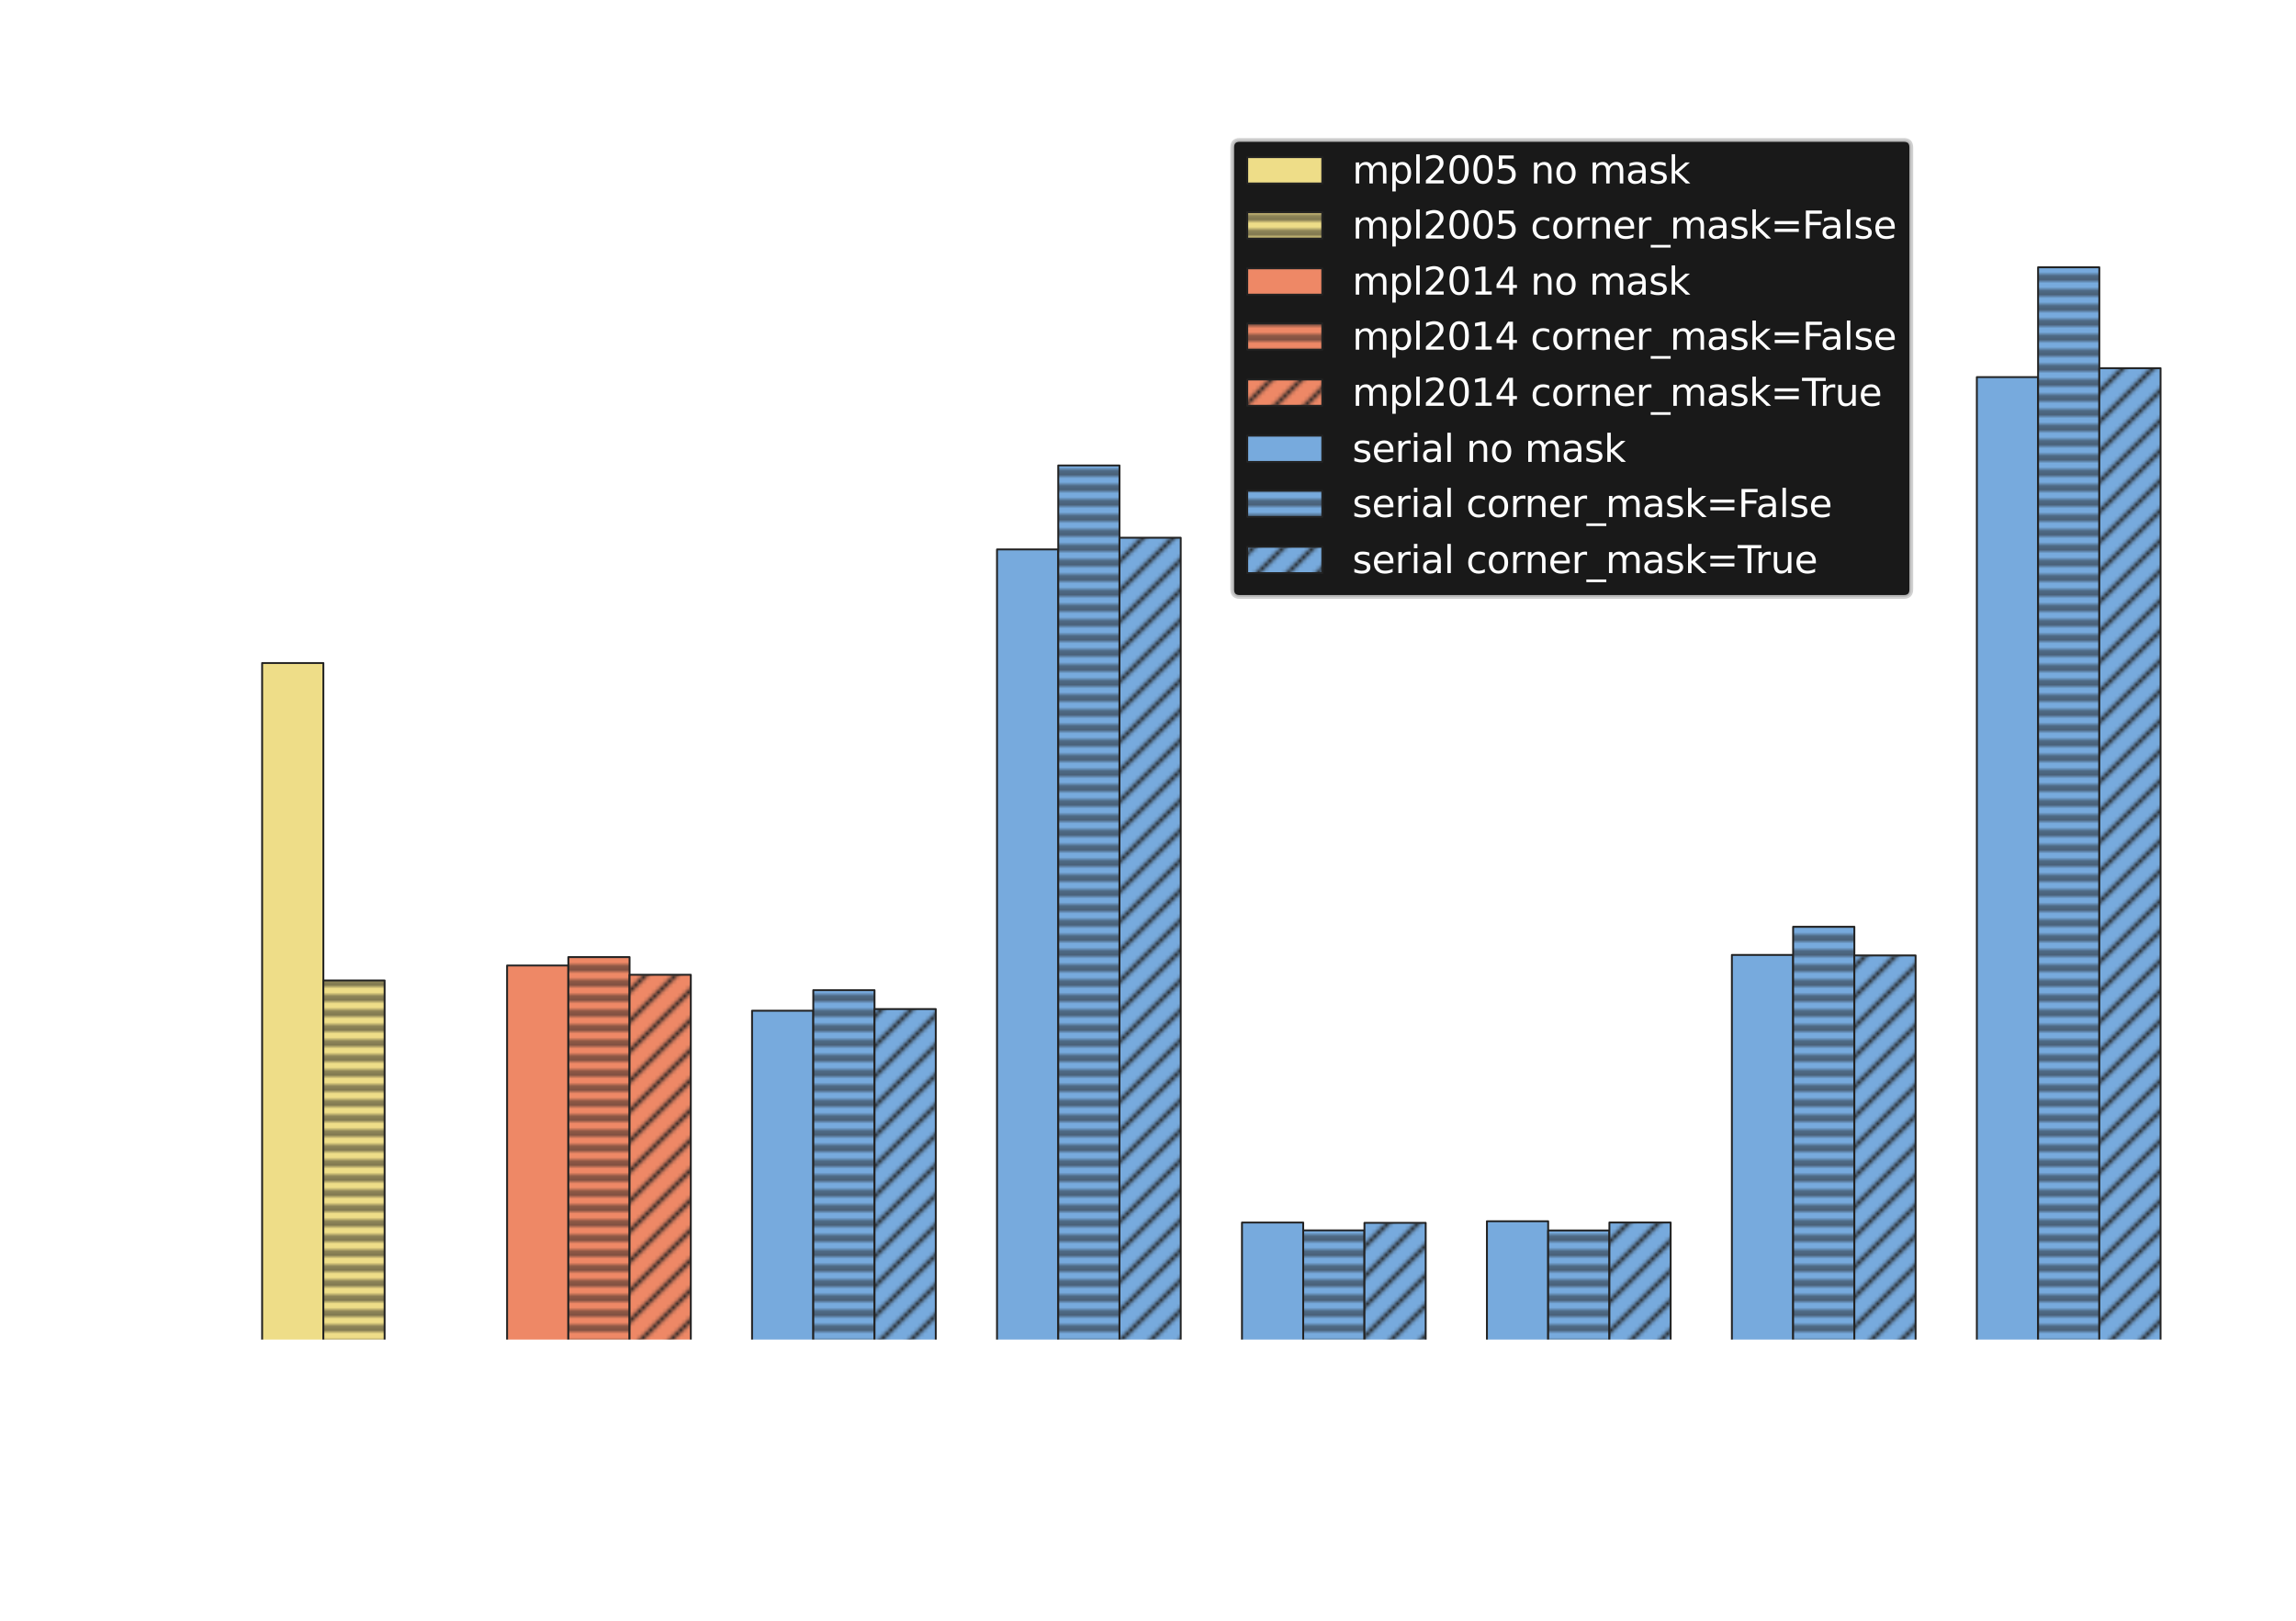 <?xml version="1.0" encoding="utf-8" standalone="no"?>
<!DOCTYPE svg PUBLIC "-//W3C//DTD SVG 1.1//EN"
  "http://www.w3.org/Graphics/SVG/1.1/DTD/svg11.dtd">
<svg xmlns:xlink="http://www.w3.org/1999/xlink" width="612pt" height="432pt" viewBox="0 0 612 432" xmlns="http://www.w3.org/2000/svg" version="1.1">
 <defs>
  <style type="text/css">*{stroke-linejoin: round; stroke-linecap: butt}</style>
 </defs>
 <g id="figure_1">
  <g id="patch_1">
   <path d="M 0 432 
L 612 432 
L 612 0 
L 0 0 
L 0 432 
z
" style="fill: none"/>
  </g>
  <g id="axes_1">
   <g id="patch_2">
    <path d="M 44.57 357.464 
L 601.2 357.464 
L 601.2 26.88 
L 44.57 26.88 
L 44.57 357.464 
z
" style="fill: none"/>
   </g>
   <g id="matplotlib.axis_1">
    <g id="xtick_1">
     <g id="line2d_1">
      <defs>
       <path id="m627f9f9907" d="M 0 0 
L 0 3.5 
" style="stroke: #ffffff; stroke-width: 0.8"/>
      </defs>
      <g>
       <use xlink:href="#m627f9f9907" x="94.357" y="357.464" style="fill: #ffffff; stroke: #ffffff; stroke-width: 0.8"/>
      </g>
     </g>
     <g id="text_1">
      <!-- mpl2005 -->
      <g style="fill: #ffffff" transform="translate(72.198 372.062) scale(0.1 -0.1)">
       <defs>
        <path id="DejaVuSans-6d" d="M 3328 2828 
Q 3544 3216 3844 3400 
Q 4144 3584 4550 3584 
Q 5097 3584 5394 3201 
Q 5691 2819 5691 2113 
L 5691 0 
L 5113 0 
L 5113 2094 
Q 5113 2597 4934 2840 
Q 4756 3084 4391 3084 
Q 3944 3084 3684 2787 
Q 3425 2491 3425 1978 
L 3425 0 
L 2847 0 
L 2847 2094 
Q 2847 2600 2669 2842 
Q 2491 3084 2119 3084 
Q 1678 3084 1418 2786 
Q 1159 2488 1159 1978 
L 1159 0 
L 581 0 
L 581 3500 
L 1159 3500 
L 1159 2956 
Q 1356 3278 1631 3431 
Q 1906 3584 2284 3584 
Q 2666 3584 2933 3390 
Q 3200 3197 3328 2828 
z
" transform="scale(0.016)"/>
        <path id="DejaVuSans-70" d="M 1159 525 
L 1159 -1331 
L 581 -1331 
L 581 3500 
L 1159 3500 
L 1159 2969 
Q 1341 3281 1617 3432 
Q 1894 3584 2278 3584 
Q 2916 3584 3314 3078 
Q 3713 2572 3713 1747 
Q 3713 922 3314 415 
Q 2916 -91 2278 -91 
Q 1894 -91 1617 61 
Q 1341 213 1159 525 
z
M 3116 1747 
Q 3116 2381 2855 2742 
Q 2594 3103 2138 3103 
Q 1681 3103 1420 2742 
Q 1159 2381 1159 1747 
Q 1159 1113 1420 752 
Q 1681 391 2138 391 
Q 2594 391 2855 752 
Q 3116 1113 3116 1747 
z
" transform="scale(0.016)"/>
        <path id="DejaVuSans-6c" d="M 603 4863 
L 1178 4863 
L 1178 0 
L 603 0 
L 603 4863 
z
" transform="scale(0.016)"/>
        <path id="DejaVuSans-32" d="M 1228 531 
L 3431 531 
L 3431 0 
L 469 0 
L 469 531 
Q 828 903 1448 1529 
Q 2069 2156 2228 2338 
Q 2531 2678 2651 2914 
Q 2772 3150 2772 3378 
Q 2772 3750 2511 3984 
Q 2250 4219 1831 4219 
Q 1534 4219 1204 4116 
Q 875 4013 500 3803 
L 500 4441 
Q 881 4594 1212 4672 
Q 1544 4750 1819 4750 
Q 2544 4750 2975 4387 
Q 3406 4025 3406 3419 
Q 3406 3131 3298 2873 
Q 3191 2616 2906 2266 
Q 2828 2175 2409 1742 
Q 1991 1309 1228 531 
z
" transform="scale(0.016)"/>
        <path id="DejaVuSans-30" d="M 2034 4250 
Q 1547 4250 1301 3770 
Q 1056 3291 1056 2328 
Q 1056 1369 1301 889 
Q 1547 409 2034 409 
Q 2525 409 2770 889 
Q 3016 1369 3016 2328 
Q 3016 3291 2770 3770 
Q 2525 4250 2034 4250 
z
M 2034 4750 
Q 2819 4750 3233 4129 
Q 3647 3509 3647 2328 
Q 3647 1150 3233 529 
Q 2819 -91 2034 -91 
Q 1250 -91 836 529 
Q 422 1150 422 2328 
Q 422 3509 836 4129 
Q 1250 4750 2034 4750 
z
" transform="scale(0.016)"/>
        <path id="DejaVuSans-35" d="M 691 4666 
L 3169 4666 
L 3169 4134 
L 1269 4134 
L 1269 2991 
Q 1406 3038 1543 3061 
Q 1681 3084 1819 3084 
Q 2600 3084 3056 2656 
Q 3513 2228 3513 1497 
Q 3513 744 3044 326 
Q 2575 -91 1722 -91 
Q 1428 -91 1123 -41 
Q 819 9 494 109 
L 494 744 
Q 775 591 1075 516 
Q 1375 441 1709 441 
Q 2250 441 2565 725 
Q 2881 1009 2881 1497 
Q 2881 1984 2565 2268 
Q 2250 2553 1709 2553 
Q 1456 2553 1204 2497 
Q 953 2441 691 2322 
L 691 4666 
z
" transform="scale(0.016)"/>
       </defs>
       <use xlink:href="#DejaVuSans-6d"/>
       <use xlink:href="#DejaVuSans-70" x="97.412"/>
       <use xlink:href="#DejaVuSans-6c" x="160.889"/>
       <use xlink:href="#DejaVuSans-32" x="188.672"/>
       <use xlink:href="#DejaVuSans-30" x="252.295"/>
       <use xlink:href="#DejaVuSans-30" x="315.918"/>
       <use xlink:href="#DejaVuSans-35" x="379.541"/>
      </g>
      <!-- Outer -->
      <g style="fill: #ffffff" transform="translate(80.16 383.26) scale(0.1 -0.1)">
       <defs>
        <path id="DejaVuSans-4f" d="M 2522 4238 
Q 1834 4238 1429 3725 
Q 1025 3213 1025 2328 
Q 1025 1447 1429 934 
Q 1834 422 2522 422 
Q 3209 422 3611 934 
Q 4013 1447 4013 2328 
Q 4013 3213 3611 3725 
Q 3209 4238 2522 4238 
z
M 2522 4750 
Q 3503 4750 4090 4092 
Q 4678 3434 4678 2328 
Q 4678 1225 4090 567 
Q 3503 -91 2522 -91 
Q 1538 -91 948 565 
Q 359 1222 359 2328 
Q 359 3434 948 4092 
Q 1538 4750 2522 4750 
z
" transform="scale(0.016)"/>
        <path id="DejaVuSans-75" d="M 544 1381 
L 544 3500 
L 1119 3500 
L 1119 1403 
Q 1119 906 1312 657 
Q 1506 409 1894 409 
Q 2359 409 2629 706 
Q 2900 1003 2900 1516 
L 2900 3500 
L 3475 3500 
L 3475 0 
L 2900 0 
L 2900 538 
Q 2691 219 2414 64 
Q 2138 -91 1772 -91 
Q 1169 -91 856 284 
Q 544 659 544 1381 
z
M 1991 3584 
L 1991 3584 
z
" transform="scale(0.016)"/>
        <path id="DejaVuSans-74" d="M 1172 4494 
L 1172 3500 
L 2356 3500 
L 2356 3053 
L 1172 3053 
L 1172 1153 
Q 1172 725 1289 603 
Q 1406 481 1766 481 
L 2356 481 
L 2356 0 
L 1766 0 
Q 1100 0 847 248 
Q 594 497 594 1153 
L 594 3053 
L 172 3053 
L 172 3500 
L 594 3500 
L 594 4494 
L 1172 4494 
z
" transform="scale(0.016)"/>
        <path id="DejaVuSans-65" d="M 3597 1894 
L 3597 1613 
L 953 1613 
Q 991 1019 1311 708 
Q 1631 397 2203 397 
Q 2534 397 2845 478 
Q 3156 559 3463 722 
L 3463 178 
Q 3153 47 2828 -22 
Q 2503 -91 2169 -91 
Q 1331 -91 842 396 
Q 353 884 353 1716 
Q 353 2575 817 3079 
Q 1281 3584 2069 3584 
Q 2775 3584 3186 3129 
Q 3597 2675 3597 1894 
z
M 3022 2063 
Q 3016 2534 2758 2815 
Q 2500 3097 2075 3097 
Q 1594 3097 1305 2825 
Q 1016 2553 972 2059 
L 3022 2063 
z
" transform="scale(0.016)"/>
        <path id="DejaVuSans-72" d="M 2631 2963 
Q 2534 3019 2420 3045 
Q 2306 3072 2169 3072 
Q 1681 3072 1420 2755 
Q 1159 2438 1159 1844 
L 1159 0 
L 581 0 
L 581 3500 
L 1159 3500 
L 1159 2956 
Q 1341 3275 1631 3429 
Q 1922 3584 2338 3584 
Q 2397 3584 2469 3576 
Q 2541 3569 2628 3553 
L 2631 2963 
z
" transform="scale(0.016)"/>
       </defs>
       <use xlink:href="#DejaVuSans-4f"/>
       <use xlink:href="#DejaVuSans-75" x="78.711"/>
       <use xlink:href="#DejaVuSans-74" x="142.09"/>
       <use xlink:href="#DejaVuSans-65" x="181.299"/>
       <use xlink:href="#DejaVuSans-72" x="242.822"/>
      </g>
      <!-- Code -->
      <g style="fill: #ffffff" transform="translate(81.555 394.458) scale(0.1 -0.1)">
       <defs>
        <path id="DejaVuSans-43" d="M 4122 4306 
L 4122 3641 
Q 3803 3938 3442 4084 
Q 3081 4231 2675 4231 
Q 1875 4231 1450 3742 
Q 1025 3253 1025 2328 
Q 1025 1406 1450 917 
Q 1875 428 2675 428 
Q 3081 428 3442 575 
Q 3803 722 4122 1019 
L 4122 359 
Q 3791 134 3420 21 
Q 3050 -91 2638 -91 
Q 1578 -91 968 557 
Q 359 1206 359 2328 
Q 359 3453 968 4101 
Q 1578 4750 2638 4750 
Q 3056 4750 3426 4639 
Q 3797 4528 4122 4306 
z
" transform="scale(0.016)"/>
        <path id="DejaVuSans-6f" d="M 1959 3097 
Q 1497 3097 1228 2736 
Q 959 2375 959 1747 
Q 959 1119 1226 758 
Q 1494 397 1959 397 
Q 2419 397 2687 759 
Q 2956 1122 2956 1747 
Q 2956 2369 2687 2733 
Q 2419 3097 1959 3097 
z
M 1959 3584 
Q 2709 3584 3137 3096 
Q 3566 2609 3566 1747 
Q 3566 888 3137 398 
Q 2709 -91 1959 -91 
Q 1206 -91 779 398 
Q 353 888 353 1747 
Q 353 2609 779 3096 
Q 1206 3584 1959 3584 
z
" transform="scale(0.016)"/>
        <path id="DejaVuSans-64" d="M 2906 2969 
L 2906 4863 
L 3481 4863 
L 3481 0 
L 2906 0 
L 2906 525 
Q 2725 213 2448 61 
Q 2172 -91 1784 -91 
Q 1150 -91 751 415 
Q 353 922 353 1747 
Q 353 2572 751 3078 
Q 1150 3584 1784 3584 
Q 2172 3584 2448 3432 
Q 2725 3281 2906 2969 
z
M 947 1747 
Q 947 1113 1208 752 
Q 1469 391 1925 391 
Q 2381 391 2643 752 
Q 2906 1113 2906 1747 
Q 2906 2381 2643 2742 
Q 2381 3103 1925 3103 
Q 1469 3103 1208 2742 
Q 947 2381 947 1747 
z
" transform="scale(0.016)"/>
       </defs>
       <use xlink:href="#DejaVuSans-43"/>
       <use xlink:href="#DejaVuSans-6f" x="69.824"/>
       <use xlink:href="#DejaVuSans-64" x="131.006"/>
       <use xlink:href="#DejaVuSans-65" x="194.482"/>
      </g>
     </g>
    </g>
    <g id="xtick_2">
     <g id="line2d_2">
      <g>
       <use xlink:href="#m627f9f9907" x="159.65" y="357.464" style="fill: #ffffff; stroke: #ffffff; stroke-width: 0.8"/>
      </g>
     </g>
     <g id="text_2">
      <!-- mpl2014 -->
      <g style="fill: #ffffff" transform="translate(137.492 372.062) scale(0.1 -0.1)">
       <defs>
        <path id="DejaVuSans-31" d="M 794 531 
L 1825 531 
L 1825 4091 
L 703 3866 
L 703 4441 
L 1819 4666 
L 2450 4666 
L 2450 531 
L 3481 531 
L 3481 0 
L 794 0 
L 794 531 
z
" transform="scale(0.016)"/>
        <path id="DejaVuSans-34" d="M 2419 4116 
L 825 1625 
L 2419 1625 
L 2419 4116 
z
M 2253 4666 
L 3047 4666 
L 3047 1625 
L 3713 1625 
L 3713 1100 
L 3047 1100 
L 3047 0 
L 2419 0 
L 2419 1100 
L 313 1100 
L 313 1709 
L 2253 4666 
z
" transform="scale(0.016)"/>
       </defs>
       <use xlink:href="#DejaVuSans-6d"/>
       <use xlink:href="#DejaVuSans-70" x="97.412"/>
       <use xlink:href="#DejaVuSans-6c" x="160.889"/>
       <use xlink:href="#DejaVuSans-32" x="188.672"/>
       <use xlink:href="#DejaVuSans-30" x="252.295"/>
       <use xlink:href="#DejaVuSans-31" x="315.918"/>
       <use xlink:href="#DejaVuSans-34" x="379.541"/>
      </g>
      <!-- Outer -->
      <g style="fill: #ffffff" transform="translate(145.454 383.26) scale(0.1 -0.1)">
       <use xlink:href="#DejaVuSans-4f"/>
       <use xlink:href="#DejaVuSans-75" x="78.711"/>
       <use xlink:href="#DejaVuSans-74" x="142.09"/>
       <use xlink:href="#DejaVuSans-65" x="181.299"/>
       <use xlink:href="#DejaVuSans-72" x="242.822"/>
      </g>
      <!-- Code -->
      <g style="fill: #ffffff" transform="translate(146.849 394.458) scale(0.1 -0.1)">
       <use xlink:href="#DejaVuSans-43"/>
       <use xlink:href="#DejaVuSans-6f" x="69.824"/>
       <use xlink:href="#DejaVuSans-64" x="131.006"/>
       <use xlink:href="#DejaVuSans-65" x="194.482"/>
      </g>
     </g>
    </g>
    <g id="xtick_3">
     <g id="line2d_3">
      <g>
       <use xlink:href="#m627f9f9907" x="224.944" y="357.464" style="fill: #ffffff; stroke: #ffffff; stroke-width: 0.8"/>
      </g>
     </g>
     <g id="text_3">
      <!-- serial -->
      <g style="fill: #ffffff" transform="translate(211.365 372.062) scale(0.1 -0.1)">
       <defs>
        <path id="DejaVuSans-73" d="M 2834 3397 
L 2834 2853 
Q 2591 2978 2328 3040 
Q 2066 3103 1784 3103 
Q 1356 3103 1142 2972 
Q 928 2841 928 2578 
Q 928 2378 1081 2264 
Q 1234 2150 1697 2047 
L 1894 2003 
Q 2506 1872 2764 1633 
Q 3022 1394 3022 966 
Q 3022 478 2636 193 
Q 2250 -91 1575 -91 
Q 1294 -91 989 -36 
Q 684 19 347 128 
L 347 722 
Q 666 556 975 473 
Q 1284 391 1588 391 
Q 1994 391 2212 530 
Q 2431 669 2431 922 
Q 2431 1156 2273 1281 
Q 2116 1406 1581 1522 
L 1381 1569 
Q 847 1681 609 1914 
Q 372 2147 372 2553 
Q 372 3047 722 3315 
Q 1072 3584 1716 3584 
Q 2034 3584 2315 3537 
Q 2597 3491 2834 3397 
z
" transform="scale(0.016)"/>
        <path id="DejaVuSans-69" d="M 603 3500 
L 1178 3500 
L 1178 0 
L 603 0 
L 603 3500 
z
M 603 4863 
L 1178 4863 
L 1178 4134 
L 603 4134 
L 603 4863 
z
" transform="scale(0.016)"/>
        <path id="DejaVuSans-61" d="M 2194 1759 
Q 1497 1759 1228 1600 
Q 959 1441 959 1056 
Q 959 750 1161 570 
Q 1363 391 1709 391 
Q 2188 391 2477 730 
Q 2766 1069 2766 1631 
L 2766 1759 
L 2194 1759 
z
M 3341 1997 
L 3341 0 
L 2766 0 
L 2766 531 
Q 2569 213 2275 61 
Q 1981 -91 1556 -91 
Q 1019 -91 701 211 
Q 384 513 384 1019 
Q 384 1609 779 1909 
Q 1175 2209 1959 2209 
L 2766 2209 
L 2766 2266 
Q 2766 2663 2505 2880 
Q 2244 3097 1772 3097 
Q 1472 3097 1187 3025 
Q 903 2953 641 2809 
L 641 3341 
Q 956 3463 1253 3523 
Q 1550 3584 1831 3584 
Q 2591 3584 2966 3190 
Q 3341 2797 3341 1997 
z
" transform="scale(0.016)"/>
       </defs>
       <use xlink:href="#DejaVuSans-73"/>
       <use xlink:href="#DejaVuSans-65" x="52.1"/>
       <use xlink:href="#DejaVuSans-72" x="113.623"/>
       <use xlink:href="#DejaVuSans-69" x="154.736"/>
       <use xlink:href="#DejaVuSans-61" x="182.52"/>
       <use xlink:href="#DejaVuSans-6c" x="243.799"/>
      </g>
      <!-- Outer -->
      <g style="fill: #ffffff" transform="translate(210.747 383.26) scale(0.1 -0.1)">
       <use xlink:href="#DejaVuSans-4f"/>
       <use xlink:href="#DejaVuSans-75" x="78.711"/>
       <use xlink:href="#DejaVuSans-74" x="142.09"/>
       <use xlink:href="#DejaVuSans-65" x="181.299"/>
       <use xlink:href="#DejaVuSans-72" x="242.822"/>
      </g>
      <!-- Code -->
      <g style="fill: #ffffff" transform="translate(212.143 394.458) scale(0.1 -0.1)">
       <use xlink:href="#DejaVuSans-43"/>
       <use xlink:href="#DejaVuSans-6f" x="69.824"/>
       <use xlink:href="#DejaVuSans-64" x="131.006"/>
       <use xlink:href="#DejaVuSans-65" x="194.482"/>
      </g>
     </g>
    </g>
    <g id="xtick_4">
     <g id="line2d_4">
      <g>
       <use xlink:href="#m627f9f9907" x="290.238" y="357.464" style="fill: #ffffff; stroke: #ffffff; stroke-width: 0.8"/>
      </g>
     </g>
     <g id="text_4">
      <!-- serial -->
      <g style="fill: #ffffff" transform="translate(276.659 372.062) scale(0.1 -0.1)">
       <use xlink:href="#DejaVuSans-73"/>
       <use xlink:href="#DejaVuSans-65" x="52.1"/>
       <use xlink:href="#DejaVuSans-72" x="113.623"/>
       <use xlink:href="#DejaVuSans-69" x="154.736"/>
       <use xlink:href="#DejaVuSans-61" x="182.52"/>
       <use xlink:href="#DejaVuSans-6c" x="243.799"/>
      </g>
      <!-- Outer -->
      <g style="fill: #ffffff" transform="translate(276.041 383.26) scale(0.1 -0.1)">
       <use xlink:href="#DejaVuSans-4f"/>
       <use xlink:href="#DejaVuSans-75" x="78.711"/>
       <use xlink:href="#DejaVuSans-74" x="142.09"/>
       <use xlink:href="#DejaVuSans-65" x="181.299"/>
       <use xlink:href="#DejaVuSans-72" x="242.822"/>
      </g>
      <!-- Offset -->
      <g style="fill: #ffffff" transform="translate(275.14 394.458) scale(0.1 -0.1)">
       <defs>
        <path id="DejaVuSans-66" d="M 2375 4863 
L 2375 4384 
L 1825 4384 
Q 1516 4384 1395 4259 
Q 1275 4134 1275 3809 
L 1275 3500 
L 2222 3500 
L 2222 3053 
L 1275 3053 
L 1275 0 
L 697 0 
L 697 3053 
L 147 3053 
L 147 3500 
L 697 3500 
L 697 3744 
Q 697 4328 969 4595 
Q 1241 4863 1831 4863 
L 2375 4863 
z
" transform="scale(0.016)"/>
       </defs>
       <use xlink:href="#DejaVuSans-4f"/>
       <use xlink:href="#DejaVuSans-66" x="78.711"/>
       <use xlink:href="#DejaVuSans-66" x="113.916"/>
       <use xlink:href="#DejaVuSans-73" x="149.121"/>
       <use xlink:href="#DejaVuSans-65" x="201.221"/>
       <use xlink:href="#DejaVuSans-74" x="262.744"/>
      </g>
     </g>
    </g>
    <g id="xtick_5">
     <g id="line2d_5">
      <g>
       <use xlink:href="#m627f9f9907" x="355.532" y="357.464" style="fill: #ffffff; stroke: #ffffff; stroke-width: 0.8"/>
      </g>
     </g>
     <g id="text_5">
      <!-- serial -->
      <g style="fill: #ffffff" transform="translate(341.953 372.062) scale(0.1 -0.1)">
       <use xlink:href="#DejaVuSans-73"/>
       <use xlink:href="#DejaVuSans-65" x="52.1"/>
       <use xlink:href="#DejaVuSans-72" x="113.623"/>
       <use xlink:href="#DejaVuSans-69" x="154.736"/>
       <use xlink:href="#DejaVuSans-61" x="182.52"/>
       <use xlink:href="#DejaVuSans-6c" x="243.799"/>
      </g>
      <!-- Chunk -->
      <g style="fill: #ffffff" transform="translate(339.639 383.26) scale(0.1 -0.1)">
       <defs>
        <path id="DejaVuSans-68" d="M 3513 2113 
L 3513 0 
L 2938 0 
L 2938 2094 
Q 2938 2591 2744 2837 
Q 2550 3084 2163 3084 
Q 1697 3084 1428 2787 
Q 1159 2491 1159 1978 
L 1159 0 
L 581 0 
L 581 4863 
L 1159 4863 
L 1159 2956 
Q 1366 3272 1645 3428 
Q 1925 3584 2291 3584 
Q 2894 3584 3203 3211 
Q 3513 2838 3513 2113 
z
" transform="scale(0.016)"/>
        <path id="DejaVuSans-6e" d="M 3513 2113 
L 3513 0 
L 2938 0 
L 2938 2094 
Q 2938 2591 2744 2837 
Q 2550 3084 2163 3084 
Q 1697 3084 1428 2787 
Q 1159 2491 1159 1978 
L 1159 0 
L 581 0 
L 581 3500 
L 1159 3500 
L 1159 2956 
Q 1366 3272 1645 3428 
Q 1925 3584 2291 3584 
Q 2894 3584 3203 3211 
Q 3513 2838 3513 2113 
z
" transform="scale(0.016)"/>
        <path id="DejaVuSans-6b" d="M 581 4863 
L 1159 4863 
L 1159 1991 
L 2875 3500 
L 3609 3500 
L 1753 1863 
L 3688 0 
L 2938 0 
L 1159 1709 
L 1159 0 
L 581 0 
L 581 4863 
z
" transform="scale(0.016)"/>
       </defs>
       <use xlink:href="#DejaVuSans-43"/>
       <use xlink:href="#DejaVuSans-68" x="69.824"/>
       <use xlink:href="#DejaVuSans-75" x="133.203"/>
       <use xlink:href="#DejaVuSans-6e" x="196.582"/>
       <use xlink:href="#DejaVuSans-6b" x="259.961"/>
      </g>
      <!-- Combined -->
      <g style="fill: #ffffff" transform="translate(330.128 394.458) scale(0.1 -0.1)">
       <defs>
        <path id="DejaVuSans-62" d="M 3116 1747 
Q 3116 2381 2855 2742 
Q 2594 3103 2138 3103 
Q 1681 3103 1420 2742 
Q 1159 2381 1159 1747 
Q 1159 1113 1420 752 
Q 1681 391 2138 391 
Q 2594 391 2855 752 
Q 3116 1113 3116 1747 
z
M 1159 2969 
Q 1341 3281 1617 3432 
Q 1894 3584 2278 3584 
Q 2916 3584 3314 3078 
Q 3713 2572 3713 1747 
Q 3713 922 3314 415 
Q 2916 -91 2278 -91 
Q 1894 -91 1617 61 
Q 1341 213 1159 525 
L 1159 0 
L 581 0 
L 581 4863 
L 1159 4863 
L 1159 2969 
z
" transform="scale(0.016)"/>
       </defs>
       <use xlink:href="#DejaVuSans-43"/>
       <use xlink:href="#DejaVuSans-6f" x="69.824"/>
       <use xlink:href="#DejaVuSans-6d" x="131.006"/>
       <use xlink:href="#DejaVuSans-62" x="228.418"/>
       <use xlink:href="#DejaVuSans-69" x="291.895"/>
       <use xlink:href="#DejaVuSans-6e" x="319.678"/>
       <use xlink:href="#DejaVuSans-65" x="383.057"/>
       <use xlink:href="#DejaVuSans-64" x="444.58"/>
      </g>
      <!-- Code -->
      <g style="fill: #ffffff" transform="translate(342.73 405.656) scale(0.1 -0.1)">
       <use xlink:href="#DejaVuSans-43"/>
       <use xlink:href="#DejaVuSans-6f" x="69.824"/>
       <use xlink:href="#DejaVuSans-64" x="131.006"/>
       <use xlink:href="#DejaVuSans-65" x="194.482"/>
      </g>
     </g>
    </g>
    <g id="xtick_6">
     <g id="line2d_6">
      <g>
       <use xlink:href="#m627f9f9907" x="420.826" y="357.464" style="fill: #ffffff; stroke: #ffffff; stroke-width: 0.8"/>
      </g>
     </g>
     <g id="text_6">
      <!-- serial -->
      <g style="fill: #ffffff" transform="translate(407.247 372.062) scale(0.1 -0.1)">
       <use xlink:href="#DejaVuSans-73"/>
       <use xlink:href="#DejaVuSans-65" x="52.1"/>
       <use xlink:href="#DejaVuSans-72" x="113.623"/>
       <use xlink:href="#DejaVuSans-69" x="154.736"/>
       <use xlink:href="#DejaVuSans-61" x="182.52"/>
       <use xlink:href="#DejaVuSans-6c" x="243.799"/>
      </g>
      <!-- Chunk -->
      <g style="fill: #ffffff" transform="translate(404.933 383.26) scale(0.1 -0.1)">
       <use xlink:href="#DejaVuSans-43"/>
       <use xlink:href="#DejaVuSans-68" x="69.824"/>
       <use xlink:href="#DejaVuSans-75" x="133.203"/>
       <use xlink:href="#DejaVuSans-6e" x="196.582"/>
       <use xlink:href="#DejaVuSans-6b" x="259.961"/>
      </g>
      <!-- Combined -->
      <g style="fill: #ffffff" transform="translate(395.422 394.458) scale(0.1 -0.1)">
       <use xlink:href="#DejaVuSans-43"/>
       <use xlink:href="#DejaVuSans-6f" x="69.824"/>
       <use xlink:href="#DejaVuSans-6d" x="131.006"/>
       <use xlink:href="#DejaVuSans-62" x="228.418"/>
       <use xlink:href="#DejaVuSans-69" x="291.895"/>
       <use xlink:href="#DejaVuSans-6e" x="319.678"/>
       <use xlink:href="#DejaVuSans-65" x="383.057"/>
       <use xlink:href="#DejaVuSans-64" x="444.58"/>
      </g>
      <!-- Offset -->
      <g style="fill: #ffffff" transform="translate(405.728 405.656) scale(0.1 -0.1)">
       <use xlink:href="#DejaVuSans-4f"/>
       <use xlink:href="#DejaVuSans-66" x="78.711"/>
       <use xlink:href="#DejaVuSans-66" x="113.916"/>
       <use xlink:href="#DejaVuSans-73" x="149.121"/>
       <use xlink:href="#DejaVuSans-65" x="201.221"/>
       <use xlink:href="#DejaVuSans-74" x="262.744"/>
      </g>
     </g>
    </g>
    <g id="xtick_7">
     <g id="line2d_7">
      <g>
       <use xlink:href="#m627f9f9907" x="486.12" y="357.464" style="fill: #ffffff; stroke: #ffffff; stroke-width: 0.8"/>
      </g>
     </g>
     <g id="text_7">
      <!-- serial -->
      <g style="fill: #ffffff" transform="translate(472.541 372.062) scale(0.1 -0.1)">
       <use xlink:href="#DejaVuSans-73"/>
       <use xlink:href="#DejaVuSans-65" x="52.1"/>
       <use xlink:href="#DejaVuSans-72" x="113.623"/>
       <use xlink:href="#DejaVuSans-69" x="154.736"/>
       <use xlink:href="#DejaVuSans-61" x="182.52"/>
       <use xlink:href="#DejaVuSans-6c" x="243.799"/>
      </g>
      <!-- Chunk -->
      <g style="fill: #ffffff" transform="translate(470.227 383.26) scale(0.1 -0.1)">
       <use xlink:href="#DejaVuSans-43"/>
       <use xlink:href="#DejaVuSans-68" x="69.824"/>
       <use xlink:href="#DejaVuSans-75" x="133.203"/>
       <use xlink:href="#DejaVuSans-6e" x="196.582"/>
       <use xlink:href="#DejaVuSans-6b" x="259.961"/>
      </g>
      <!-- Combined -->
      <g style="fill: #ffffff" transform="translate(460.716 394.458) scale(0.1 -0.1)">
       <use xlink:href="#DejaVuSans-43"/>
       <use xlink:href="#DejaVuSans-6f" x="69.824"/>
       <use xlink:href="#DejaVuSans-6d" x="131.006"/>
       <use xlink:href="#DejaVuSans-62" x="228.418"/>
       <use xlink:href="#DejaVuSans-69" x="291.895"/>
       <use xlink:href="#DejaVuSans-6e" x="319.678"/>
       <use xlink:href="#DejaVuSans-65" x="383.057"/>
       <use xlink:href="#DejaVuSans-64" x="444.58"/>
      </g>
      <!-- Code -->
      <g style="fill: #ffffff" transform="translate(473.318 405.656) scale(0.1 -0.1)">
       <use xlink:href="#DejaVuSans-43"/>
       <use xlink:href="#DejaVuSans-6f" x="69.824"/>
       <use xlink:href="#DejaVuSans-64" x="131.006"/>
       <use xlink:href="#DejaVuSans-65" x="194.482"/>
      </g>
      <!-- Offset -->
      <g style="fill: #ffffff" transform="translate(471.022 416.854) scale(0.1 -0.1)">
       <use xlink:href="#DejaVuSans-4f"/>
       <use xlink:href="#DejaVuSans-66" x="78.711"/>
       <use xlink:href="#DejaVuSans-66" x="113.916"/>
       <use xlink:href="#DejaVuSans-73" x="149.121"/>
       <use xlink:href="#DejaVuSans-65" x="201.221"/>
       <use xlink:href="#DejaVuSans-74" x="262.744"/>
      </g>
     </g>
    </g>
    <g id="xtick_8">
     <g id="line2d_8">
      <g>
       <use xlink:href="#m627f9f9907" x="551.413" y="357.464" style="fill: #ffffff; stroke: #ffffff; stroke-width: 0.8"/>
      </g>
     </g>
     <g id="text_8">
      <!-- serial -->
      <g style="fill: #ffffff" transform="translate(537.835 372.062) scale(0.1 -0.1)">
       <use xlink:href="#DejaVuSans-73"/>
       <use xlink:href="#DejaVuSans-65" x="52.1"/>
       <use xlink:href="#DejaVuSans-72" x="113.623"/>
       <use xlink:href="#DejaVuSans-69" x="154.736"/>
       <use xlink:href="#DejaVuSans-61" x="182.52"/>
       <use xlink:href="#DejaVuSans-6c" x="243.799"/>
      </g>
      <!-- Chunk -->
      <g style="fill: #ffffff" transform="translate(535.52 383.26) scale(0.1 -0.1)">
       <use xlink:href="#DejaVuSans-43"/>
       <use xlink:href="#DejaVuSans-68" x="69.824"/>
       <use xlink:href="#DejaVuSans-75" x="133.203"/>
       <use xlink:href="#DejaVuSans-6e" x="196.582"/>
       <use xlink:href="#DejaVuSans-6b" x="259.961"/>
      </g>
      <!-- Combined -->
      <g style="fill: #ffffff" transform="translate(526.01 394.458) scale(0.1 -0.1)">
       <use xlink:href="#DejaVuSans-43"/>
       <use xlink:href="#DejaVuSans-6f" x="69.824"/>
       <use xlink:href="#DejaVuSans-6d" x="131.006"/>
       <use xlink:href="#DejaVuSans-62" x="228.418"/>
       <use xlink:href="#DejaVuSans-69" x="291.895"/>
       <use xlink:href="#DejaVuSans-6e" x="319.678"/>
       <use xlink:href="#DejaVuSans-65" x="383.057"/>
       <use xlink:href="#DejaVuSans-64" x="444.58"/>
      </g>
      <!-- Offset -->
      <g style="fill: #ffffff" transform="translate(536.316 405.656) scale(0.1 -0.1)">
       <use xlink:href="#DejaVuSans-4f"/>
       <use xlink:href="#DejaVuSans-66" x="78.711"/>
       <use xlink:href="#DejaVuSans-66" x="113.916"/>
       <use xlink:href="#DejaVuSans-73" x="149.121"/>
       <use xlink:href="#DejaVuSans-65" x="201.221"/>
       <use xlink:href="#DejaVuSans-74" x="262.744"/>
      </g>
      <!-- Offset -->
      <g style="fill: #ffffff" transform="translate(536.316 416.854) scale(0.1 -0.1)">
       <use xlink:href="#DejaVuSans-4f"/>
       <use xlink:href="#DejaVuSans-66" x="78.711"/>
       <use xlink:href="#DejaVuSans-66" x="113.916"/>
       <use xlink:href="#DejaVuSans-73" x="149.121"/>
       <use xlink:href="#DejaVuSans-65" x="201.221"/>
       <use xlink:href="#DejaVuSans-74" x="262.744"/>
      </g>
     </g>
    </g>
   </g>
   <g id="matplotlib.axis_2">
    <g id="ytick_1">
     <g id="line2d_9">
      <path d="M 44.57 357.464 
L 601.2 357.464 
" clip-path="url(#p594637defc)" style="fill: none; stroke: #ffffff; stroke-opacity: 0.2; stroke-width: 0.8; stroke-linecap: square"/>
     </g>
     <g id="line2d_10">
      <defs>
       <path id="m9df14c841a" d="M 0 0 
L -3.5 0 
" style="stroke: #ffffff; stroke-width: 0.8"/>
      </defs>
      <g>
       <use xlink:href="#m9df14c841a" x="44.57" y="357.464" style="fill: #ffffff; stroke: #ffffff; stroke-width: 0.8"/>
      </g>
     </g>
     <g id="text_9">
      <!-- 0 -->
      <g style="fill: #ffffff" transform="translate(31.207 361.263) scale(0.1 -0.1)">
       <use xlink:href="#DejaVuSans-30"/>
      </g>
     </g>
    </g>
    <g id="ytick_2">
     <g id="line2d_11">
      <path d="M 44.57 309.076 
L 601.2 309.076 
" clip-path="url(#p594637defc)" style="fill: none; stroke: #ffffff; stroke-opacity: 0.2; stroke-width: 0.8; stroke-linecap: square"/>
     </g>
     <g id="line2d_12">
      <g>
       <use xlink:href="#m9df14c841a" x="44.57" y="309.076" style="fill: #ffffff; stroke: #ffffff; stroke-width: 0.8"/>
      </g>
     </g>
     <g id="text_10">
      <!-- 5 -->
      <g style="fill: #ffffff" transform="translate(31.207 312.875) scale(0.1 -0.1)">
       <use xlink:href="#DejaVuSans-35"/>
      </g>
     </g>
    </g>
    <g id="ytick_3">
     <g id="line2d_13">
      <path d="M 44.57 260.687 
L 601.2 260.687 
" clip-path="url(#p594637defc)" style="fill: none; stroke: #ffffff; stroke-opacity: 0.2; stroke-width: 0.8; stroke-linecap: square"/>
     </g>
     <g id="line2d_14">
      <g>
       <use xlink:href="#m9df14c841a" x="44.57" y="260.687" style="fill: #ffffff; stroke: #ffffff; stroke-width: 0.8"/>
      </g>
     </g>
     <g id="text_11">
      <!-- 10 -->
      <g style="fill: #ffffff" transform="translate(24.845 264.486) scale(0.1 -0.1)">
       <use xlink:href="#DejaVuSans-31"/>
       <use xlink:href="#DejaVuSans-30" x="63.623"/>
      </g>
     </g>
    </g>
    <g id="ytick_4">
     <g id="line2d_15">
      <path d="M 44.57 212.299 
L 601.2 212.299 
" clip-path="url(#p594637defc)" style="fill: none; stroke: #ffffff; stroke-opacity: 0.2; stroke-width: 0.8; stroke-linecap: square"/>
     </g>
     <g id="line2d_16">
      <g>
       <use xlink:href="#m9df14c841a" x="44.57" y="212.299" style="fill: #ffffff; stroke: #ffffff; stroke-width: 0.8"/>
      </g>
     </g>
     <g id="text_12">
      <!-- 15 -->
      <g style="fill: #ffffff" transform="translate(24.845 216.098) scale(0.1 -0.1)">
       <use xlink:href="#DejaVuSans-31"/>
       <use xlink:href="#DejaVuSans-35" x="63.623"/>
      </g>
     </g>
    </g>
    <g id="ytick_5">
     <g id="line2d_17">
      <path d="M 44.57 163.91 
L 601.2 163.91 
" clip-path="url(#p594637defc)" style="fill: none; stroke: #ffffff; stroke-opacity: 0.2; stroke-width: 0.8; stroke-linecap: square"/>
     </g>
     <g id="line2d_18">
      <g>
       <use xlink:href="#m9df14c841a" x="44.57" y="163.91" style="fill: #ffffff; stroke: #ffffff; stroke-width: 0.8"/>
      </g>
     </g>
     <g id="text_13">
      <!-- 20 -->
      <g style="fill: #ffffff" transform="translate(24.845 167.71) scale(0.1 -0.1)">
       <use xlink:href="#DejaVuSans-32"/>
       <use xlink:href="#DejaVuSans-30" x="63.623"/>
      </g>
     </g>
    </g>
    <g id="ytick_6">
     <g id="line2d_19">
      <path d="M 44.57 115.522 
L 601.2 115.522 
" clip-path="url(#p594637defc)" style="fill: none; stroke: #ffffff; stroke-opacity: 0.2; stroke-width: 0.8; stroke-linecap: square"/>
     </g>
     <g id="line2d_20">
      <g>
       <use xlink:href="#m9df14c841a" x="44.57" y="115.522" style="fill: #ffffff; stroke: #ffffff; stroke-width: 0.8"/>
      </g>
     </g>
     <g id="text_14">
      <!-- 25 -->
      <g style="fill: #ffffff" transform="translate(24.845 119.321) scale(0.1 -0.1)">
       <use xlink:href="#DejaVuSans-32"/>
       <use xlink:href="#DejaVuSans-35" x="63.623"/>
      </g>
     </g>
    </g>
    <g id="ytick_7">
     <g id="line2d_21">
      <path d="M 44.57 67.134 
L 601.2 67.134 
" clip-path="url(#p594637defc)" style="fill: none; stroke: #ffffff; stroke-opacity: 0.2; stroke-width: 0.8; stroke-linecap: square"/>
     </g>
     <g id="line2d_22">
      <g>
       <use xlink:href="#m9df14c841a" x="44.57" y="67.134" style="fill: #ffffff; stroke: #ffffff; stroke-width: 0.8"/>
      </g>
     </g>
     <g id="text_15">
      <!-- 30 -->
      <g style="fill: #ffffff" transform="translate(24.845 70.933) scale(0.1 -0.1)">
       <defs>
        <path id="DejaVuSans-33" d="M 2597 2516 
Q 3050 2419 3304 2112 
Q 3559 1806 3559 1356 
Q 3559 666 3084 287 
Q 2609 -91 1734 -91 
Q 1441 -91 1130 -33 
Q 819 25 488 141 
L 488 750 
Q 750 597 1062 519 
Q 1375 441 1716 441 
Q 2309 441 2620 675 
Q 2931 909 2931 1356 
Q 2931 1769 2642 2001 
Q 2353 2234 1838 2234 
L 1294 2234 
L 1294 2753 
L 1863 2753 
Q 2328 2753 2575 2939 
Q 2822 3125 2822 3475 
Q 2822 3834 2567 4026 
Q 2313 4219 1838 4219 
Q 1578 4219 1281 4162 
Q 984 4106 628 3988 
L 628 4550 
Q 988 4650 1302 4700 
Q 1616 4750 1894 4750 
Q 2613 4750 3031 4423 
Q 3450 4097 3450 3541 
Q 3450 3153 3228 2886 
Q 3006 2619 2597 2516 
z
" transform="scale(0.016)"/>
       </defs>
       <use xlink:href="#DejaVuSans-33"/>
       <use xlink:href="#DejaVuSans-30" x="63.623"/>
      </g>
     </g>
    </g>
    <g id="text_16">
     <!-- Time (seconds) -->
     <g style="fill: #ffffff" transform="translate(18.765 230.334) rotate(-90) scale(0.1 -0.1)">
      <defs>
       <path id="DejaVuSans-54" d="M -19 4666 
L 3928 4666 
L 3928 4134 
L 2272 4134 
L 2272 0 
L 1638 0 
L 1638 4134 
L -19 4134 
L -19 4666 
z
" transform="scale(0.016)"/>
       <path id="DejaVuSans-20" transform="scale(0.016)"/>
       <path id="DejaVuSans-28" d="M 1984 4856 
Q 1566 4138 1362 3434 
Q 1159 2731 1159 2009 
Q 1159 1288 1364 580 
Q 1569 -128 1984 -844 
L 1484 -844 
Q 1016 -109 783 600 
Q 550 1309 550 2009 
Q 550 2706 781 3412 
Q 1013 4119 1484 4856 
L 1984 4856 
z
" transform="scale(0.016)"/>
       <path id="DejaVuSans-63" d="M 3122 3366 
L 3122 2828 
Q 2878 2963 2633 3030 
Q 2388 3097 2138 3097 
Q 1578 3097 1268 2742 
Q 959 2388 959 1747 
Q 959 1106 1268 751 
Q 1578 397 2138 397 
Q 2388 397 2633 464 
Q 2878 531 3122 666 
L 3122 134 
Q 2881 22 2623 -34 
Q 2366 -91 2075 -91 
Q 1284 -91 818 406 
Q 353 903 353 1747 
Q 353 2603 823 3093 
Q 1294 3584 2113 3584 
Q 2378 3584 2631 3529 
Q 2884 3475 3122 3366 
z
" transform="scale(0.016)"/>
       <path id="DejaVuSans-29" d="M 513 4856 
L 1013 4856 
Q 1481 4119 1714 3412 
Q 1947 2706 1947 2009 
Q 1947 1309 1714 600 
Q 1481 -109 1013 -844 
L 513 -844 
Q 928 -128 1133 580 
Q 1338 1288 1338 2009 
Q 1338 2731 1133 3434 
Q 928 4138 513 4856 
z
" transform="scale(0.016)"/>
      </defs>
      <use xlink:href="#DejaVuSans-54"/>
      <use xlink:href="#DejaVuSans-69" x="57.959"/>
      <use xlink:href="#DejaVuSans-6d" x="85.742"/>
      <use xlink:href="#DejaVuSans-65" x="183.154"/>
      <use xlink:href="#DejaVuSans-20" x="244.678"/>
      <use xlink:href="#DejaVuSans-28" x="276.465"/>
      <use xlink:href="#DejaVuSans-73" x="315.479"/>
      <use xlink:href="#DejaVuSans-65" x="367.578"/>
      <use xlink:href="#DejaVuSans-63" x="429.102"/>
      <use xlink:href="#DejaVuSans-6f" x="484.082"/>
      <use xlink:href="#DejaVuSans-6e" x="545.264"/>
      <use xlink:href="#DejaVuSans-64" x="608.643"/>
      <use xlink:href="#DejaVuSans-73" x="672.119"/>
      <use xlink:href="#DejaVuSans-29" x="724.219"/>
     </g>
    </g>
   </g>
   <g id="patch_3">
    <path d="M 69.871 357.464 
L 86.195 357.464 
L 86.195 176.726 
L 69.871 176.726 
z
" clip-path="url(#p594637defc)" style="fill: #eedd88; stroke: #222222; stroke-width: 0.5; stroke-linejoin: miter"/>
   </g>
   <g id="text_17">
    <!-- 18.7 s -->
    <g style="fill: #ffffff" transform="translate(80.792 171.726) rotate(-90) scale(0.1 -0.1)">
     <defs>
      <path id="DejaVuSans-38" d="M 2034 2216 
Q 1584 2216 1326 1975 
Q 1069 1734 1069 1313 
Q 1069 891 1326 650 
Q 1584 409 2034 409 
Q 2484 409 2743 651 
Q 3003 894 3003 1313 
Q 3003 1734 2745 1975 
Q 2488 2216 2034 2216 
z
M 1403 2484 
Q 997 2584 770 2862 
Q 544 3141 544 3541 
Q 544 4100 942 4425 
Q 1341 4750 2034 4750 
Q 2731 4750 3128 4425 
Q 3525 4100 3525 3541 
Q 3525 3141 3298 2862 
Q 3072 2584 2669 2484 
Q 3125 2378 3379 2068 
Q 3634 1759 3634 1313 
Q 3634 634 3220 271 
Q 2806 -91 2034 -91 
Q 1263 -91 848 271 
Q 434 634 434 1313 
Q 434 1759 690 2068 
Q 947 2378 1403 2484 
z
M 1172 3481 
Q 1172 3119 1398 2916 
Q 1625 2713 2034 2713 
Q 2441 2713 2670 2916 
Q 2900 3119 2900 3481 
Q 2900 3844 2670 4047 
Q 2441 4250 2034 4250 
Q 1625 4250 1398 4047 
Q 1172 3844 1172 3481 
z
" transform="scale(0.016)"/>
      <path id="DejaVuSans-2e" d="M 684 794 
L 1344 794 
L 1344 0 
L 684 0 
L 684 794 
z
" transform="scale(0.016)"/>
      <path id="DejaVuSans-37" d="M 525 4666 
L 3525 4666 
L 3525 4397 
L 1831 0 
L 1172 0 
L 2766 4134 
L 525 4134 
L 525 4666 
z
" transform="scale(0.016)"/>
     </defs>
     <use xlink:href="#DejaVuSans-31"/>
     <use xlink:href="#DejaVuSans-38" x="63.623"/>
     <use xlink:href="#DejaVuSans-2e" x="127.246"/>
     <use xlink:href="#DejaVuSans-37" x="159.033"/>
     <use xlink:href="#DejaVuSans-20" x="222.656"/>
     <use xlink:href="#DejaVuSans-73" x="254.443"/>
    </g>
   </g>
   <g id="patch_4">
    <path d="M 86.195 357.464 
L 102.518 357.464 
L 102.518 261.33 
L 86.195 261.33 
z
" clip-path="url(#p594637defc)" style="fill: url(#hc1b541cf6e); stroke: #222222; stroke-width: 0.5; stroke-linejoin: miter"/>
   </g>
   <g id="text_18">
    <!-- 9.93 s -->
    <g style="fill: #ffffff" transform="translate(97.116 256.33) rotate(-90) scale(0.1 -0.1)">
     <defs>
      <path id="DejaVuSans-39" d="M 703 97 
L 703 672 
Q 941 559 1184 500 
Q 1428 441 1663 441 
Q 2288 441 2617 861 
Q 2947 1281 2994 2138 
Q 2813 1869 2534 1725 
Q 2256 1581 1919 1581 
Q 1219 1581 811 2004 
Q 403 2428 403 3163 
Q 403 3881 828 4315 
Q 1253 4750 1959 4750 
Q 2769 4750 3195 4129 
Q 3622 3509 3622 2328 
Q 3622 1225 3098 567 
Q 2575 -91 1691 -91 
Q 1453 -91 1209 -44 
Q 966 3 703 97 
z
M 1959 2075 
Q 2384 2075 2632 2365 
Q 2881 2656 2881 3163 
Q 2881 3666 2632 3958 
Q 2384 4250 1959 4250 
Q 1534 4250 1286 3958 
Q 1038 3666 1038 3163 
Q 1038 2656 1286 2365 
Q 1534 2075 1959 2075 
z
" transform="scale(0.016)"/>
     </defs>
     <use xlink:href="#DejaVuSans-39"/>
     <use xlink:href="#DejaVuSans-2e" x="63.623"/>
     <use xlink:href="#DejaVuSans-39" x="95.41"/>
     <use xlink:href="#DejaVuSans-33" x="159.033"/>
     <use xlink:href="#DejaVuSans-20" x="222.656"/>
     <use xlink:href="#DejaVuSans-73" x="254.443"/>
    </g>
   </g>
   <g id="patch_5">
    <path d="M 135.165 357.464 
L 151.489 357.464 
L 151.489 257.348 
L 135.165 257.348 
z
" clip-path="url(#p594637defc)" style="fill: #ee8866; stroke: #222222; stroke-width: 0.5; stroke-linejoin: miter"/>
   </g>
   <g id="text_19">
    <!-- 10.3 s -->
    <g style="fill: #ffffff" transform="translate(146.086 252.348) rotate(-90) scale(0.1 -0.1)">
     <use xlink:href="#DejaVuSans-31"/>
     <use xlink:href="#DejaVuSans-30" x="63.623"/>
     <use xlink:href="#DejaVuSans-2e" x="127.246"/>
     <use xlink:href="#DejaVuSans-33" x="159.033"/>
     <use xlink:href="#DejaVuSans-20" x="222.656"/>
     <use xlink:href="#DejaVuSans-73" x="254.443"/>
    </g>
   </g>
   <g id="patch_6">
    <path d="M 151.489 357.464 
L 167.812 357.464 
L 167.812 255.108 
L 151.489 255.108 
z
" clip-path="url(#p594637defc)" style="fill: url(#h3bc8b485bf); stroke: #222222; stroke-width: 0.5; stroke-linejoin: miter"/>
   </g>
   <g id="text_20">
    <!-- 10.6 s -->
    <g style="fill: #ffffff" transform="translate(162.41 250.108) rotate(-90) scale(0.1 -0.1)">
     <defs>
      <path id="DejaVuSans-36" d="M 2113 2584 
Q 1688 2584 1439 2293 
Q 1191 2003 1191 1497 
Q 1191 994 1439 701 
Q 1688 409 2113 409 
Q 2538 409 2786 701 
Q 3034 994 3034 1497 
Q 3034 2003 2786 2293 
Q 2538 2584 2113 2584 
z
M 3366 4563 
L 3366 3988 
Q 3128 4100 2886 4159 
Q 2644 4219 2406 4219 
Q 1781 4219 1451 3797 
Q 1122 3375 1075 2522 
Q 1259 2794 1537 2939 
Q 1816 3084 2150 3084 
Q 2853 3084 3261 2657 
Q 3669 2231 3669 1497 
Q 3669 778 3244 343 
Q 2819 -91 2113 -91 
Q 1303 -91 875 529 
Q 447 1150 447 2328 
Q 447 3434 972 4092 
Q 1497 4750 2381 4750 
Q 2619 4750 2861 4703 
Q 3103 4656 3366 4563 
z
" transform="scale(0.016)"/>
     </defs>
     <use xlink:href="#DejaVuSans-31"/>
     <use xlink:href="#DejaVuSans-30" x="63.623"/>
     <use xlink:href="#DejaVuSans-2e" x="127.246"/>
     <use xlink:href="#DejaVuSans-36" x="159.033"/>
     <use xlink:href="#DejaVuSans-20" x="222.656"/>
     <use xlink:href="#DejaVuSans-73" x="254.443"/>
    </g>
   </g>
   <g id="patch_7">
    <path d="M 167.812 357.464 
L 184.136 357.464 
L 184.136 259.821 
L 167.812 259.821 
z
" clip-path="url(#p594637defc)" style="fill: url(#h31bd45faee); stroke: #222222; stroke-width: 0.5; stroke-linejoin: miter"/>
   </g>
   <g id="text_21">
    <!-- 10.1 s -->
    <g style="fill: #ffffff" transform="translate(178.733 254.821) rotate(-90) scale(0.1 -0.1)">
     <use xlink:href="#DejaVuSans-31"/>
     <use xlink:href="#DejaVuSans-30" x="63.623"/>
     <use xlink:href="#DejaVuSans-2e" x="127.246"/>
     <use xlink:href="#DejaVuSans-31" x="159.033"/>
     <use xlink:href="#DejaVuSans-20" x="222.656"/>
     <use xlink:href="#DejaVuSans-73" x="254.443"/>
    </g>
   </g>
   <g id="patch_8">
    <path d="M 200.459 357.464 
L 216.783 357.464 
L 216.783 269.403 
L 200.459 269.403 
z
" clip-path="url(#p594637defc)" style="fill: #77aadd; stroke: #222222; stroke-width: 0.5; stroke-linejoin: miter"/>
   </g>
   <g id="patch_9">
    <path d="M 265.753 357.464 
L 282.076 357.464 
L 282.076 146.451 
L 265.753 146.451 
z
" clip-path="url(#p594637defc)" style="fill: #77aadd; stroke: #222222; stroke-width: 0.5; stroke-linejoin: miter"/>
   </g>
   <g id="patch_10">
    <path d="M 331.047 357.464 
L 347.37 357.464 
L 347.37 325.863 
L 331.047 325.863 
z
" clip-path="url(#p594637defc)" style="fill: #77aadd; stroke: #222222; stroke-width: 0.5; stroke-linejoin: miter"/>
   </g>
   <g id="patch_11">
    <path d="M 396.341 357.464 
L 412.664 357.464 
L 412.664 325.517 
L 396.341 325.517 
z
" clip-path="url(#p594637defc)" style="fill: #77aadd; stroke: #222222; stroke-width: 0.5; stroke-linejoin: miter"/>
   </g>
   <g id="patch_12">
    <path d="M 461.634 357.464 
L 477.958 357.464 
L 477.958 254.535 
L 461.634 254.535 
z
" clip-path="url(#p594637defc)" style="fill: #77aadd; stroke: #222222; stroke-width: 0.5; stroke-linejoin: miter"/>
   </g>
   <g id="patch_13">
    <path d="M 526.928 357.464 
L 543.252 357.464 
L 543.252 100.513 
L 526.928 100.513 
z
" clip-path="url(#p594637defc)" style="fill: #77aadd; stroke: #222222; stroke-width: 0.5; stroke-linejoin: miter"/>
   </g>
   <g id="text_22">
    <!-- 9.10 s -->
    <g style="fill: #ffffff" transform="translate(211.38 264.403) rotate(-90) scale(0.1 -0.1)">
     <use xlink:href="#DejaVuSans-39"/>
     <use xlink:href="#DejaVuSans-2e" x="63.623"/>
     <use xlink:href="#DejaVuSans-31" x="95.41"/>
     <use xlink:href="#DejaVuSans-30" x="159.033"/>
     <use xlink:href="#DejaVuSans-20" x="222.656"/>
     <use xlink:href="#DejaVuSans-73" x="254.443"/>
    </g>
   </g>
   <g id="text_23">
    <!-- 21.8 s -->
    <g style="fill: #ffffff" transform="translate(276.674 141.451) rotate(-90) scale(0.1 -0.1)">
     <use xlink:href="#DejaVuSans-32"/>
     <use xlink:href="#DejaVuSans-31" x="63.623"/>
     <use xlink:href="#DejaVuSans-2e" x="127.246"/>
     <use xlink:href="#DejaVuSans-38" x="159.033"/>
     <use xlink:href="#DejaVuSans-20" x="222.656"/>
     <use xlink:href="#DejaVuSans-73" x="254.443"/>
    </g>
   </g>
   <g id="text_24">
    <!-- 3.27 s -->
    <g style="fill: #ffffff" transform="translate(341.968 320.863) rotate(-90) scale(0.1 -0.1)">
     <use xlink:href="#DejaVuSans-33"/>
     <use xlink:href="#DejaVuSans-2e" x="63.623"/>
     <use xlink:href="#DejaVuSans-32" x="95.41"/>
     <use xlink:href="#DejaVuSans-37" x="159.033"/>
     <use xlink:href="#DejaVuSans-20" x="222.656"/>
     <use xlink:href="#DejaVuSans-73" x="254.443"/>
    </g>
   </g>
   <g id="text_25">
    <!-- 3.30 s -->
    <g style="fill: #ffffff" transform="translate(407.262 320.517) rotate(-90) scale(0.1 -0.1)">
     <use xlink:href="#DejaVuSans-33"/>
     <use xlink:href="#DejaVuSans-2e" x="63.623"/>
     <use xlink:href="#DejaVuSans-33" x="95.41"/>
     <use xlink:href="#DejaVuSans-30" x="159.033"/>
     <use xlink:href="#DejaVuSans-20" x="222.656"/>
     <use xlink:href="#DejaVuSans-73" x="254.443"/>
    </g>
   </g>
   <g id="text_26">
    <!-- 10.6 s -->
    <g style="fill: #ffffff" transform="translate(472.556 249.535) rotate(-90) scale(0.1 -0.1)">
     <use xlink:href="#DejaVuSans-31"/>
     <use xlink:href="#DejaVuSans-30" x="63.623"/>
     <use xlink:href="#DejaVuSans-2e" x="127.246"/>
     <use xlink:href="#DejaVuSans-36" x="159.033"/>
     <use xlink:href="#DejaVuSans-20" x="222.656"/>
     <use xlink:href="#DejaVuSans-73" x="254.443"/>
    </g>
   </g>
   <g id="text_27">
    <!-- 26.6 s -->
    <g style="fill: #ffffff" transform="translate(537.849 95.513) rotate(-90) scale(0.1 -0.1)">
     <use xlink:href="#DejaVuSans-32"/>
     <use xlink:href="#DejaVuSans-36" x="63.623"/>
     <use xlink:href="#DejaVuSans-2e" x="127.246"/>
     <use xlink:href="#DejaVuSans-36" x="159.033"/>
     <use xlink:href="#DejaVuSans-20" x="222.656"/>
     <use xlink:href="#DejaVuSans-73" x="254.443"/>
    </g>
   </g>
   <g id="patch_14">
    <path d="M 216.783 357.464 
L 233.106 357.464 
L 233.106 263.924 
L 216.783 263.924 
z
" clip-path="url(#p594637defc)" style="fill: url(#h0431148a7a); stroke: #222222; stroke-width: 0.5; stroke-linejoin: miter"/>
   </g>
   <g id="patch_15">
    <path d="M 282.076 357.464 
L 298.4 357.464 
L 298.4 124.067 
L 282.076 124.067 
z
" clip-path="url(#p594637defc)" style="fill: url(#h0431148a7a); stroke: #222222; stroke-width: 0.5; stroke-linejoin: miter"/>
   </g>
   <g id="patch_16">
    <path d="M 347.37 357.464 
L 363.694 357.464 
L 363.694 327.949 
L 347.37 327.949 
z
" clip-path="url(#p594637defc)" style="fill: url(#h0431148a7a); stroke: #222222; stroke-width: 0.5; stroke-linejoin: miter"/>
   </g>
   <g id="patch_17">
    <path d="M 412.664 357.464 
L 428.987 357.464 
L 428.987 327.976 
L 412.664 327.976 
z
" clip-path="url(#p594637defc)" style="fill: url(#h0431148a7a); stroke: #222222; stroke-width: 0.5; stroke-linejoin: miter"/>
   </g>
   <g id="patch_18">
    <path d="M 477.958 357.464 
L 494.281 357.464 
L 494.281 247.024 
L 477.958 247.024 
z
" clip-path="url(#p594637defc)" style="fill: url(#h0431148a7a); stroke: #222222; stroke-width: 0.5; stroke-linejoin: miter"/>
   </g>
   <g id="patch_19">
    <path d="M 543.252 357.464 
L 559.575 357.464 
L 559.575 71.244 
L 543.252 71.244 
z
" clip-path="url(#p594637defc)" style="fill: url(#h0431148a7a); stroke: #222222; stroke-width: 0.5; stroke-linejoin: miter"/>
   </g>
   <g id="text_28">
    <!-- 9.67 s -->
    <g style="fill: #ffffff" transform="translate(227.704 258.924) rotate(-90) scale(0.1 -0.1)">
     <use xlink:href="#DejaVuSans-39"/>
     <use xlink:href="#DejaVuSans-2e" x="63.623"/>
     <use xlink:href="#DejaVuSans-36" x="95.41"/>
     <use xlink:href="#DejaVuSans-37" x="159.033"/>
     <use xlink:href="#DejaVuSans-20" x="222.656"/>
     <use xlink:href="#DejaVuSans-73" x="254.443"/>
    </g>
   </g>
   <g id="text_29">
    <!-- 24.1 s -->
    <g style="fill: #ffffff" transform="translate(292.997 119.067) rotate(-90) scale(0.1 -0.1)">
     <use xlink:href="#DejaVuSans-32"/>
     <use xlink:href="#DejaVuSans-34" x="63.623"/>
     <use xlink:href="#DejaVuSans-2e" x="127.246"/>
     <use xlink:href="#DejaVuSans-31" x="159.033"/>
     <use xlink:href="#DejaVuSans-20" x="222.656"/>
     <use xlink:href="#DejaVuSans-73" x="254.443"/>
    </g>
   </g>
   <g id="text_30">
    <!-- 3.05 s -->
    <g style="fill: #ffffff" transform="translate(358.291 322.949) rotate(-90) scale(0.1 -0.1)">
     <use xlink:href="#DejaVuSans-33"/>
     <use xlink:href="#DejaVuSans-2e" x="63.623"/>
     <use xlink:href="#DejaVuSans-30" x="95.41"/>
     <use xlink:href="#DejaVuSans-35" x="159.033"/>
     <use xlink:href="#DejaVuSans-20" x="222.656"/>
     <use xlink:href="#DejaVuSans-73" x="254.443"/>
    </g>
   </g>
   <g id="text_31">
    <!-- 3.05 s -->
    <g style="fill: #ffffff" transform="translate(423.585 322.976) rotate(-90) scale(0.1 -0.1)">
     <use xlink:href="#DejaVuSans-33"/>
     <use xlink:href="#DejaVuSans-2e" x="63.623"/>
     <use xlink:href="#DejaVuSans-30" x="95.41"/>
     <use xlink:href="#DejaVuSans-35" x="159.033"/>
     <use xlink:href="#DejaVuSans-20" x="222.656"/>
     <use xlink:href="#DejaVuSans-73" x="254.443"/>
    </g>
   </g>
   <g id="text_32">
    <!-- 11.4 s -->
    <g style="fill: #ffffff" transform="translate(488.879 242.024) rotate(-90) scale(0.1 -0.1)">
     <use xlink:href="#DejaVuSans-31"/>
     <use xlink:href="#DejaVuSans-31" x="63.623"/>
     <use xlink:href="#DejaVuSans-2e" x="127.246"/>
     <use xlink:href="#DejaVuSans-34" x="159.033"/>
     <use xlink:href="#DejaVuSans-20" x="222.656"/>
     <use xlink:href="#DejaVuSans-73" x="254.443"/>
    </g>
   </g>
   <g id="text_33">
    <!-- 29.6 s -->
    <g style="fill: #ffffff" transform="translate(554.173 66.244) rotate(-90) scale(0.1 -0.1)">
     <use xlink:href="#DejaVuSans-32"/>
     <use xlink:href="#DejaVuSans-39" x="63.623"/>
     <use xlink:href="#DejaVuSans-2e" x="127.246"/>
     <use xlink:href="#DejaVuSans-36" x="159.033"/>
     <use xlink:href="#DejaVuSans-20" x="222.656"/>
     <use xlink:href="#DejaVuSans-73" x="254.443"/>
    </g>
   </g>
   <g id="patch_20">
    <path d="M 233.106 357.464 
L 249.429 357.464 
L 249.429 268.958 
L 233.106 268.958 
z
" clip-path="url(#p594637defc)" style="fill: url(#hb632e100ed); stroke: #222222; stroke-width: 0.5; stroke-linejoin: miter"/>
   </g>
   <g id="patch_21">
    <path d="M 298.4 357.464 
L 314.723 357.464 
L 314.723 143.334 
L 298.4 143.334 
z
" clip-path="url(#p594637defc)" style="fill: url(#hb632e100ed); stroke: #222222; stroke-width: 0.5; stroke-linejoin: miter"/>
   </g>
   <g id="patch_22">
    <path d="M 363.694 357.464 
L 380.017 357.464 
L 380.017 325.945 
L 363.694 325.945 
z
" clip-path="url(#p594637defc)" style="fill: url(#hb632e100ed); stroke: #222222; stroke-width: 0.5; stroke-linejoin: miter"/>
   </g>
   <g id="patch_23">
    <path d="M 428.987 357.464 
L 445.311 357.464 
L 445.311 325.853 
L 428.987 325.853 
z
" clip-path="url(#p594637defc)" style="fill: url(#hb632e100ed); stroke: #222222; stroke-width: 0.5; stroke-linejoin: miter"/>
   </g>
   <g id="patch_24">
    <path d="M 494.281 357.464 
L 510.605 357.464 
L 510.605 254.669 
L 494.281 254.669 
z
" clip-path="url(#p594637defc)" style="fill: url(#hb632e100ed); stroke: #222222; stroke-width: 0.5; stroke-linejoin: miter"/>
   </g>
   <g id="patch_25">
    <path d="M 559.575 357.464 
L 575.899 357.464 
L 575.899 98.145 
L 559.575 98.145 
z
" clip-path="url(#p594637defc)" style="fill: url(#hb632e100ed); stroke: #222222; stroke-width: 0.5; stroke-linejoin: miter"/>
   </g>
   <g id="text_34">
    <!-- 9.15 s -->
    <g style="fill: #ffffff" transform="translate(244.027 263.958) rotate(-90) scale(0.1 -0.1)">
     <use xlink:href="#DejaVuSans-39"/>
     <use xlink:href="#DejaVuSans-2e" x="63.623"/>
     <use xlink:href="#DejaVuSans-31" x="95.41"/>
     <use xlink:href="#DejaVuSans-35" x="159.033"/>
     <use xlink:href="#DejaVuSans-20" x="222.656"/>
     <use xlink:href="#DejaVuSans-73" x="254.443"/>
    </g>
   </g>
   <g id="text_35">
    <!-- 22.1 s -->
    <g style="fill: #ffffff" transform="translate(309.321 138.334) rotate(-90) scale(0.1 -0.1)">
     <use xlink:href="#DejaVuSans-32"/>
     <use xlink:href="#DejaVuSans-32" x="63.623"/>
     <use xlink:href="#DejaVuSans-2e" x="127.246"/>
     <use xlink:href="#DejaVuSans-31" x="159.033"/>
     <use xlink:href="#DejaVuSans-20" x="222.656"/>
     <use xlink:href="#DejaVuSans-73" x="254.443"/>
    </g>
   </g>
   <g id="text_36">
    <!-- 3.26 s -->
    <g style="fill: #ffffff" transform="translate(374.615 320.945) rotate(-90) scale(0.1 -0.1)">
     <use xlink:href="#DejaVuSans-33"/>
     <use xlink:href="#DejaVuSans-2e" x="63.623"/>
     <use xlink:href="#DejaVuSans-32" x="95.41"/>
     <use xlink:href="#DejaVuSans-36" x="159.033"/>
     <use xlink:href="#DejaVuSans-20" x="222.656"/>
     <use xlink:href="#DejaVuSans-73" x="254.443"/>
    </g>
   </g>
   <g id="text_37">
    <!-- 3.27 s -->
    <g style="fill: #ffffff" transform="translate(439.909 320.853) rotate(-90) scale(0.1 -0.1)">
     <use xlink:href="#DejaVuSans-33"/>
     <use xlink:href="#DejaVuSans-2e" x="63.623"/>
     <use xlink:href="#DejaVuSans-32" x="95.41"/>
     <use xlink:href="#DejaVuSans-37" x="159.033"/>
     <use xlink:href="#DejaVuSans-20" x="222.656"/>
     <use xlink:href="#DejaVuSans-73" x="254.443"/>
    </g>
   </g>
   <g id="text_38">
    <!-- 10.6 s -->
    <g style="fill: #ffffff" transform="translate(505.202 249.669) rotate(-90) scale(0.1 -0.1)">
     <use xlink:href="#DejaVuSans-31"/>
     <use xlink:href="#DejaVuSans-30" x="63.623"/>
     <use xlink:href="#DejaVuSans-2e" x="127.246"/>
     <use xlink:href="#DejaVuSans-36" x="159.033"/>
     <use xlink:href="#DejaVuSans-20" x="222.656"/>
     <use xlink:href="#DejaVuSans-73" x="254.443"/>
    </g>
   </g>
   <g id="text_39">
    <!-- 26.8 s -->
    <g style="fill: #ffffff" transform="translate(570.496 93.145) rotate(-90) scale(0.1 -0.1)">
     <use xlink:href="#DejaVuSans-32"/>
     <use xlink:href="#DejaVuSans-36" x="63.623"/>
     <use xlink:href="#DejaVuSans-2e" x="127.246"/>
     <use xlink:href="#DejaVuSans-38" x="159.033"/>
     <use xlink:href="#DejaVuSans-20" x="222.656"/>
     <use xlink:href="#DejaVuSans-73" x="254.443"/>
    </g>
   </g>
   <g id="text_40">
    <!-- filled random n=1000 (calculate and render) -->
    <g style="fill: #ffffff" transform="translate(188.47 20.88) scale(0.12 -0.12)">
     <defs>
      <path id="DejaVuSans-3d" d="M 678 2906 
L 4684 2906 
L 4684 2381 
L 678 2381 
L 678 2906 
z
M 678 1631 
L 4684 1631 
L 4684 1100 
L 678 1100 
L 678 1631 
z
" transform="scale(0.016)"/>
     </defs>
     <use xlink:href="#DejaVuSans-66"/>
     <use xlink:href="#DejaVuSans-69" x="35.205"/>
     <use xlink:href="#DejaVuSans-6c" x="62.988"/>
     <use xlink:href="#DejaVuSans-6c" x="90.771"/>
     <use xlink:href="#DejaVuSans-65" x="118.555"/>
     <use xlink:href="#DejaVuSans-64" x="180.078"/>
     <use xlink:href="#DejaVuSans-20" x="243.555"/>
     <use xlink:href="#DejaVuSans-72" x="275.342"/>
     <use xlink:href="#DejaVuSans-61" x="316.455"/>
     <use xlink:href="#DejaVuSans-6e" x="377.734"/>
     <use xlink:href="#DejaVuSans-64" x="441.113"/>
     <use xlink:href="#DejaVuSans-6f" x="504.59"/>
     <use xlink:href="#DejaVuSans-6d" x="565.771"/>
     <use xlink:href="#DejaVuSans-20" x="663.184"/>
     <use xlink:href="#DejaVuSans-6e" x="694.971"/>
     <use xlink:href="#DejaVuSans-3d" x="758.35"/>
     <use xlink:href="#DejaVuSans-31" x="842.139"/>
     <use xlink:href="#DejaVuSans-30" x="905.762"/>
     <use xlink:href="#DejaVuSans-30" x="969.385"/>
     <use xlink:href="#DejaVuSans-30" x="1033.008"/>
     <use xlink:href="#DejaVuSans-20" x="1096.631"/>
     <use xlink:href="#DejaVuSans-28" x="1128.418"/>
     <use xlink:href="#DejaVuSans-63" x="1167.432"/>
     <use xlink:href="#DejaVuSans-61" x="1222.412"/>
     <use xlink:href="#DejaVuSans-6c" x="1283.691"/>
     <use xlink:href="#DejaVuSans-63" x="1311.475"/>
     <use xlink:href="#DejaVuSans-75" x="1366.455"/>
     <use xlink:href="#DejaVuSans-6c" x="1429.834"/>
     <use xlink:href="#DejaVuSans-61" x="1457.617"/>
     <use xlink:href="#DejaVuSans-74" x="1518.896"/>
     <use xlink:href="#DejaVuSans-65" x="1558.105"/>
     <use xlink:href="#DejaVuSans-20" x="1619.629"/>
     <use xlink:href="#DejaVuSans-61" x="1651.416"/>
     <use xlink:href="#DejaVuSans-6e" x="1712.695"/>
     <use xlink:href="#DejaVuSans-64" x="1776.074"/>
     <use xlink:href="#DejaVuSans-20" x="1839.551"/>
     <use xlink:href="#DejaVuSans-72" x="1871.338"/>
     <use xlink:href="#DejaVuSans-65" x="1910.201"/>
     <use xlink:href="#DejaVuSans-6e" x="1971.725"/>
     <use xlink:href="#DejaVuSans-64" x="2035.104"/>
     <use xlink:href="#DejaVuSans-65" x="2098.58"/>
     <use xlink:href="#DejaVuSans-72" x="2160.104"/>
     <use xlink:href="#DejaVuSans-29" x="2201.217"/>
    </g>
   </g>
   <g id="patch_26">
    <path d="M 44.57 357.464 
L 44.57 26.88 
" style="fill: none; stroke: #ffffff; stroke-width: 0.8; stroke-linejoin: miter; stroke-linecap: square"/>
   </g>
   <g id="patch_27">
    <path d="M 601.2 357.464 
L 601.2 26.88 
" style="fill: none; stroke: #ffffff; stroke-width: 0.8; stroke-linejoin: miter; stroke-linecap: square"/>
   </g>
   <g id="patch_28">
    <path d="M 44.57 357.464 
L 601.2 357.464 
" style="fill: none; stroke: #ffffff; stroke-width: 0.8; stroke-linejoin: miter; stroke-linecap: square"/>
   </g>
   <g id="patch_29">
    <path d="M 44.57 26.88 
L 601.2 26.88 
" style="fill: none; stroke: #ffffff; stroke-width: 0.8; stroke-linejoin: miter; stroke-linecap: square"/>
   </g>
   <g id="legend_1">
    <g id="patch_30">
     <path d="M 330.451 159.114 
L 507.458 159.114 
Q 509.458 159.114 509.458 157.114 
L 509.458 39.298 
Q 509.458 37.298 507.458 37.298 
L 330.451 37.298 
Q 328.451 37.298 328.451 39.298 
L 328.451 157.114 
Q 328.451 159.114 330.451 159.114 
z
" style="opacity: 0.9; stroke: #cccccc; stroke-linejoin: miter"/>
    </g>
    <g id="patch_31">
     <path d="M 332.451 48.896 
L 352.451 48.896 
L 352.451 41.896 
L 332.451 41.896 
z
" style="fill: #eedd88; stroke: #222222; stroke-width: 0.5; stroke-linejoin: miter"/>
    </g>
    <g id="text_41">
     <!-- mpl2005 no mask -->
     <g style="fill: #ffffff" transform="translate(360.451 48.896) scale(0.1 -0.1)">
      <use xlink:href="#DejaVuSans-6d"/>
      <use xlink:href="#DejaVuSans-70" x="97.412"/>
      <use xlink:href="#DejaVuSans-6c" x="160.889"/>
      <use xlink:href="#DejaVuSans-32" x="188.672"/>
      <use xlink:href="#DejaVuSans-30" x="252.295"/>
      <use xlink:href="#DejaVuSans-30" x="315.918"/>
      <use xlink:href="#DejaVuSans-35" x="379.541"/>
      <use xlink:href="#DejaVuSans-20" x="443.164"/>
      <use xlink:href="#DejaVuSans-6e" x="474.951"/>
      <use xlink:href="#DejaVuSans-6f" x="538.33"/>
      <use xlink:href="#DejaVuSans-20" x="599.512"/>
      <use xlink:href="#DejaVuSans-6d" x="631.299"/>
      <use xlink:href="#DejaVuSans-61" x="728.711"/>
      <use xlink:href="#DejaVuSans-73" x="789.99"/>
      <use xlink:href="#DejaVuSans-6b" x="842.09"/>
     </g>
    </g>
    <g id="patch_32">
     <path d="M 332.451 63.575 
L 352.451 63.575 
L 352.451 56.575 
L 332.451 56.575 
z
" style="fill: url(#hc1b541cf6e); stroke: #222222; stroke-width: 0.5; stroke-linejoin: miter"/>
    </g>
    <g id="text_42">
     <!-- mpl2005 corner_mask=False -->
     <g style="fill: #ffffff" transform="translate(360.451 63.575) scale(0.1 -0.1)">
      <defs>
       <path id="DejaVuSans-5f" d="M 3263 -1063 
L 3263 -1509 
L -63 -1509 
L -63 -1063 
L 3263 -1063 
z
" transform="scale(0.016)"/>
       <path id="DejaVuSans-46" d="M 628 4666 
L 3309 4666 
L 3309 4134 
L 1259 4134 
L 1259 2759 
L 3109 2759 
L 3109 2228 
L 1259 2228 
L 1259 0 
L 628 0 
L 628 4666 
z
" transform="scale(0.016)"/>
      </defs>
      <use xlink:href="#DejaVuSans-6d"/>
      <use xlink:href="#DejaVuSans-70" x="97.412"/>
      <use xlink:href="#DejaVuSans-6c" x="160.889"/>
      <use xlink:href="#DejaVuSans-32" x="188.672"/>
      <use xlink:href="#DejaVuSans-30" x="252.295"/>
      <use xlink:href="#DejaVuSans-30" x="315.918"/>
      <use xlink:href="#DejaVuSans-35" x="379.541"/>
      <use xlink:href="#DejaVuSans-20" x="443.164"/>
      <use xlink:href="#DejaVuSans-63" x="474.951"/>
      <use xlink:href="#DejaVuSans-6f" x="529.932"/>
      <use xlink:href="#DejaVuSans-72" x="591.113"/>
      <use xlink:href="#DejaVuSans-6e" x="630.477"/>
      <use xlink:href="#DejaVuSans-65" x="693.855"/>
      <use xlink:href="#DejaVuSans-72" x="755.379"/>
      <use xlink:href="#DejaVuSans-5f" x="796.492"/>
      <use xlink:href="#DejaVuSans-6d" x="846.492"/>
      <use xlink:href="#DejaVuSans-61" x="943.904"/>
      <use xlink:href="#DejaVuSans-73" x="1005.184"/>
      <use xlink:href="#DejaVuSans-6b" x="1057.283"/>
      <use xlink:href="#DejaVuSans-3d" x="1115.193"/>
      <use xlink:href="#DejaVuSans-46" x="1198.982"/>
      <use xlink:href="#DejaVuSans-61" x="1247.377"/>
      <use xlink:href="#DejaVuSans-6c" x="1308.656"/>
      <use xlink:href="#DejaVuSans-73" x="1336.439"/>
      <use xlink:href="#DejaVuSans-65" x="1388.539"/>
     </g>
    </g>
    <g id="patch_33">
     <path d="M 332.451 78.531 
L 352.451 78.531 
L 352.451 71.531 
L 332.451 71.531 
z
" style="fill: #ee8866; stroke: #222222; stroke-width: 0.5; stroke-linejoin: miter"/>
    </g>
    <g id="text_43">
     <!-- mpl2014 no mask -->
     <g style="fill: #ffffff" transform="translate(360.451 78.531) scale(0.1 -0.1)">
      <use xlink:href="#DejaVuSans-6d"/>
      <use xlink:href="#DejaVuSans-70" x="97.412"/>
      <use xlink:href="#DejaVuSans-6c" x="160.889"/>
      <use xlink:href="#DejaVuSans-32" x="188.672"/>
      <use xlink:href="#DejaVuSans-30" x="252.295"/>
      <use xlink:href="#DejaVuSans-31" x="315.918"/>
      <use xlink:href="#DejaVuSans-34" x="379.541"/>
      <use xlink:href="#DejaVuSans-20" x="443.164"/>
      <use xlink:href="#DejaVuSans-6e" x="474.951"/>
      <use xlink:href="#DejaVuSans-6f" x="538.33"/>
      <use xlink:href="#DejaVuSans-20" x="599.512"/>
      <use xlink:href="#DejaVuSans-6d" x="631.299"/>
      <use xlink:href="#DejaVuSans-61" x="728.711"/>
      <use xlink:href="#DejaVuSans-73" x="789.99"/>
      <use xlink:href="#DejaVuSans-6b" x="842.09"/>
     </g>
    </g>
    <g id="patch_34">
     <path d="M 332.451 93.209 
L 352.451 93.209 
L 352.451 86.209 
L 332.451 86.209 
z
" style="fill: url(#h3bc8b485bf); stroke: #222222; stroke-width: 0.5; stroke-linejoin: miter"/>
    </g>
    <g id="text_44">
     <!-- mpl2014 corner_mask=False -->
     <g style="fill: #ffffff" transform="translate(360.451 93.209) scale(0.1 -0.1)">
      <use xlink:href="#DejaVuSans-6d"/>
      <use xlink:href="#DejaVuSans-70" x="97.412"/>
      <use xlink:href="#DejaVuSans-6c" x="160.889"/>
      <use xlink:href="#DejaVuSans-32" x="188.672"/>
      <use xlink:href="#DejaVuSans-30" x="252.295"/>
      <use xlink:href="#DejaVuSans-31" x="315.918"/>
      <use xlink:href="#DejaVuSans-34" x="379.541"/>
      <use xlink:href="#DejaVuSans-20" x="443.164"/>
      <use xlink:href="#DejaVuSans-63" x="474.951"/>
      <use xlink:href="#DejaVuSans-6f" x="529.932"/>
      <use xlink:href="#DejaVuSans-72" x="591.113"/>
      <use xlink:href="#DejaVuSans-6e" x="630.477"/>
      <use xlink:href="#DejaVuSans-65" x="693.855"/>
      <use xlink:href="#DejaVuSans-72" x="755.379"/>
      <use xlink:href="#DejaVuSans-5f" x="796.492"/>
      <use xlink:href="#DejaVuSans-6d" x="846.492"/>
      <use xlink:href="#DejaVuSans-61" x="943.904"/>
      <use xlink:href="#DejaVuSans-73" x="1005.184"/>
      <use xlink:href="#DejaVuSans-6b" x="1057.283"/>
      <use xlink:href="#DejaVuSans-3d" x="1115.193"/>
      <use xlink:href="#DejaVuSans-46" x="1198.982"/>
      <use xlink:href="#DejaVuSans-61" x="1247.377"/>
      <use xlink:href="#DejaVuSans-6c" x="1308.656"/>
      <use xlink:href="#DejaVuSans-73" x="1336.439"/>
      <use xlink:href="#DejaVuSans-65" x="1388.539"/>
     </g>
    </g>
    <g id="patch_35">
     <path d="M 332.451 108.165 
L 352.451 108.165 
L 352.451 101.165 
L 332.451 101.165 
z
" style="fill: url(#h31bd45faee); stroke: #222222; stroke-width: 0.5; stroke-linejoin: miter"/>
    </g>
    <g id="text_45">
     <!-- mpl2014 corner_mask=True -->
     <g style="fill: #ffffff" transform="translate(360.451 108.165) scale(0.1 -0.1)">
      <use xlink:href="#DejaVuSans-6d"/>
      <use xlink:href="#DejaVuSans-70" x="97.412"/>
      <use xlink:href="#DejaVuSans-6c" x="160.889"/>
      <use xlink:href="#DejaVuSans-32" x="188.672"/>
      <use xlink:href="#DejaVuSans-30" x="252.295"/>
      <use xlink:href="#DejaVuSans-31" x="315.918"/>
      <use xlink:href="#DejaVuSans-34" x="379.541"/>
      <use xlink:href="#DejaVuSans-20" x="443.164"/>
      <use xlink:href="#DejaVuSans-63" x="474.951"/>
      <use xlink:href="#DejaVuSans-6f" x="529.932"/>
      <use xlink:href="#DejaVuSans-72" x="591.113"/>
      <use xlink:href="#DejaVuSans-6e" x="630.477"/>
      <use xlink:href="#DejaVuSans-65" x="693.855"/>
      <use xlink:href="#DejaVuSans-72" x="755.379"/>
      <use xlink:href="#DejaVuSans-5f" x="796.492"/>
      <use xlink:href="#DejaVuSans-6d" x="846.492"/>
      <use xlink:href="#DejaVuSans-61" x="943.904"/>
      <use xlink:href="#DejaVuSans-73" x="1005.184"/>
      <use xlink:href="#DejaVuSans-6b" x="1057.283"/>
      <use xlink:href="#DejaVuSans-3d" x="1115.193"/>
      <use xlink:href="#DejaVuSans-54" x="1198.982"/>
      <use xlink:href="#DejaVuSans-72" x="1245.316"/>
      <use xlink:href="#DejaVuSans-75" x="1286.43"/>
      <use xlink:href="#DejaVuSans-65" x="1349.809"/>
     </g>
    </g>
    <g id="patch_36">
     <path d="M 332.451 123.121 
L 352.451 123.121 
L 352.451 116.121 
L 332.451 116.121 
z
" style="fill: #77aadd; stroke: #222222; stroke-width: 0.5; stroke-linejoin: miter"/>
    </g>
    <g id="text_46">
     <!-- serial no mask -->
     <g style="fill: #ffffff" transform="translate(360.451 123.121) scale(0.1 -0.1)">
      <use xlink:href="#DejaVuSans-73"/>
      <use xlink:href="#DejaVuSans-65" x="52.1"/>
      <use xlink:href="#DejaVuSans-72" x="113.623"/>
      <use xlink:href="#DejaVuSans-69" x="154.736"/>
      <use xlink:href="#DejaVuSans-61" x="182.52"/>
      <use xlink:href="#DejaVuSans-6c" x="243.799"/>
      <use xlink:href="#DejaVuSans-20" x="271.582"/>
      <use xlink:href="#DejaVuSans-6e" x="303.369"/>
      <use xlink:href="#DejaVuSans-6f" x="366.748"/>
      <use xlink:href="#DejaVuSans-20" x="427.93"/>
      <use xlink:href="#DejaVuSans-6d" x="459.717"/>
      <use xlink:href="#DejaVuSans-61" x="557.129"/>
      <use xlink:href="#DejaVuSans-73" x="618.408"/>
      <use xlink:href="#DejaVuSans-6b" x="670.508"/>
     </g>
    </g>
    <g id="patch_37">
     <path d="M 332.451 137.8 
L 352.451 137.8 
L 352.451 130.8 
L 332.451 130.8 
z
" style="fill: url(#h0431148a7a); stroke: #222222; stroke-width: 0.5; stroke-linejoin: miter"/>
    </g>
    <g id="text_47">
     <!-- serial corner_mask=False -->
     <g style="fill: #ffffff" transform="translate(360.451 137.8) scale(0.1 -0.1)">
      <use xlink:href="#DejaVuSans-73"/>
      <use xlink:href="#DejaVuSans-65" x="52.1"/>
      <use xlink:href="#DejaVuSans-72" x="113.623"/>
      <use xlink:href="#DejaVuSans-69" x="154.736"/>
      <use xlink:href="#DejaVuSans-61" x="182.52"/>
      <use xlink:href="#DejaVuSans-6c" x="243.799"/>
      <use xlink:href="#DejaVuSans-20" x="271.582"/>
      <use xlink:href="#DejaVuSans-63" x="303.369"/>
      <use xlink:href="#DejaVuSans-6f" x="358.35"/>
      <use xlink:href="#DejaVuSans-72" x="419.531"/>
      <use xlink:href="#DejaVuSans-6e" x="458.895"/>
      <use xlink:href="#DejaVuSans-65" x="522.273"/>
      <use xlink:href="#DejaVuSans-72" x="583.797"/>
      <use xlink:href="#DejaVuSans-5f" x="624.91"/>
      <use xlink:href="#DejaVuSans-6d" x="674.91"/>
      <use xlink:href="#DejaVuSans-61" x="772.322"/>
      <use xlink:href="#DejaVuSans-73" x="833.602"/>
      <use xlink:href="#DejaVuSans-6b" x="885.701"/>
      <use xlink:href="#DejaVuSans-3d" x="943.611"/>
      <use xlink:href="#DejaVuSans-46" x="1027.4"/>
      <use xlink:href="#DejaVuSans-61" x="1075.795"/>
      <use xlink:href="#DejaVuSans-6c" x="1137.074"/>
      <use xlink:href="#DejaVuSans-73" x="1164.857"/>
      <use xlink:href="#DejaVuSans-65" x="1216.957"/>
     </g>
    </g>
    <g id="patch_38">
     <path d="M 332.451 152.756 
L 352.451 152.756 
L 352.451 145.756 
L 332.451 145.756 
z
" style="fill: url(#hb632e100ed); stroke: #222222; stroke-width: 0.5; stroke-linejoin: miter"/>
    </g>
    <g id="text_48">
     <!-- serial corner_mask=True -->
     <g style="fill: #ffffff" transform="translate(360.451 152.756) scale(0.1 -0.1)">
      <use xlink:href="#DejaVuSans-73"/>
      <use xlink:href="#DejaVuSans-65" x="52.1"/>
      <use xlink:href="#DejaVuSans-72" x="113.623"/>
      <use xlink:href="#DejaVuSans-69" x="154.736"/>
      <use xlink:href="#DejaVuSans-61" x="182.52"/>
      <use xlink:href="#DejaVuSans-6c" x="243.799"/>
      <use xlink:href="#DejaVuSans-20" x="271.582"/>
      <use xlink:href="#DejaVuSans-63" x="303.369"/>
      <use xlink:href="#DejaVuSans-6f" x="358.35"/>
      <use xlink:href="#DejaVuSans-72" x="419.531"/>
      <use xlink:href="#DejaVuSans-6e" x="458.895"/>
      <use xlink:href="#DejaVuSans-65" x="522.273"/>
      <use xlink:href="#DejaVuSans-72" x="583.797"/>
      <use xlink:href="#DejaVuSans-5f" x="624.91"/>
      <use xlink:href="#DejaVuSans-6d" x="674.91"/>
      <use xlink:href="#DejaVuSans-61" x="772.322"/>
      <use xlink:href="#DejaVuSans-73" x="833.602"/>
      <use xlink:href="#DejaVuSans-6b" x="885.701"/>
      <use xlink:href="#DejaVuSans-3d" x="943.611"/>
      <use xlink:href="#DejaVuSans-54" x="1027.4"/>
      <use xlink:href="#DejaVuSans-72" x="1073.734"/>
      <use xlink:href="#DejaVuSans-75" x="1114.848"/>
      <use xlink:href="#DejaVuSans-65" x="1178.227"/>
     </g>
    </g>
   </g>
  </g>
 </g>
 <defs>
  <clipPath id="p594637defc">
   <rect x="44.57" y="26.88" width="556.63" height="330.584"/>
  </clipPath>
 </defs>
 <defs>
  <pattern id="hc1b541cf6e" patternUnits="userSpaceOnUse" x="0" y="0" width="72" height="72">
   <rect x="0" y="0" width="73" height="73" fill="#eedd88"/>
   <path d="M 0 70 
L 72 70 
M 0 66 
L 72 66 
M 0 62 
L 72 62 
M 0 58 
L 72 58 
M 0 54 
L 72 54 
M 0 50 
L 72 50 
M 0 46 
L 72 46 
M 0 42 
L 72 42 
M 0 38 
L 72 38 
M 0 34 
L 72 34 
M 0 30 
L 72 30 
M 0 26 
L 72 26 
M 0 22 
L 72 22 
M 0 18 
L 72 18 
M 0 14 
L 72 14 
M 0 10 
L 72 10 
M 0 6 
L 72 6 
M 0 2 
L 72 2 
" style="fill: #222222; stroke: #222222; stroke-width: 1.0; stroke-linecap: butt; stroke-linejoin: miter"/>
  </pattern>
  <pattern id="h3bc8b485bf" patternUnits="userSpaceOnUse" x="0" y="0" width="72" height="72">
   <rect x="0" y="0" width="73" height="73" fill="#ee8866"/>
   <path d="M 0 70 
L 72 70 
M 0 66 
L 72 66 
M 0 62 
L 72 62 
M 0 58 
L 72 58 
M 0 54 
L 72 54 
M 0 50 
L 72 50 
M 0 46 
L 72 46 
M 0 42 
L 72 42 
M 0 38 
L 72 38 
M 0 34 
L 72 34 
M 0 30 
L 72 30 
M 0 26 
L 72 26 
M 0 22 
L 72 22 
M 0 18 
L 72 18 
M 0 14 
L 72 14 
M 0 10 
L 72 10 
M 0 6 
L 72 6 
M 0 2 
L 72 2 
" style="fill: #222222; stroke: #222222; stroke-width: 1.0; stroke-linecap: butt; stroke-linejoin: miter"/>
  </pattern>
  <pattern id="h31bd45faee" patternUnits="userSpaceOnUse" x="0" y="0" width="72" height="72">
   <rect x="0" y="0" width="73" height="73" fill="#ee8866"/>
   <path d="M -36 36 
L 36 -36 
M -32 40 
L 40 -32 
M -28 44 
L 44 -28 
M -24 48 
L 48 -24 
M -20 52 
L 52 -20 
M -16 56 
L 56 -16 
M -12 60 
L 60 -12 
M -8 64 
L 64 -8 
M -4 68 
L 68 -4 
M 0 72 
L 72 0 
M 4 76 
L 76 4 
M 8 80 
L 80 8 
M 12 84 
L 84 12 
M 16 88 
L 88 16 
M 20 92 
L 92 20 
M 24 96 
L 96 24 
M 28 100 
L 100 28 
M 32 104 
L 104 32 
M 36 108 
L 108 36 
" style="fill: #222222; stroke: #222222; stroke-width: 1.0; stroke-linecap: butt; stroke-linejoin: miter"/>
  </pattern>
  <pattern id="h0431148a7a" patternUnits="userSpaceOnUse" x="0" y="0" width="72" height="72">
   <rect x="0" y="0" width="73" height="73" fill="#77aadd"/>
   <path d="M 0 70 
L 72 70 
M 0 66 
L 72 66 
M 0 62 
L 72 62 
M 0 58 
L 72 58 
M 0 54 
L 72 54 
M 0 50 
L 72 50 
M 0 46 
L 72 46 
M 0 42 
L 72 42 
M 0 38 
L 72 38 
M 0 34 
L 72 34 
M 0 30 
L 72 30 
M 0 26 
L 72 26 
M 0 22 
L 72 22 
M 0 18 
L 72 18 
M 0 14 
L 72 14 
M 0 10 
L 72 10 
M 0 6 
L 72 6 
M 0 2 
L 72 2 
" style="fill: #222222; stroke: #222222; stroke-width: 1.0; stroke-linecap: butt; stroke-linejoin: miter"/>
  </pattern>
  <pattern id="hb632e100ed" patternUnits="userSpaceOnUse" x="0" y="0" width="72" height="72">
   <rect x="0" y="0" width="73" height="73" fill="#77aadd"/>
   <path d="M -36 36 
L 36 -36 
M -32 40 
L 40 -32 
M -28 44 
L 44 -28 
M -24 48 
L 48 -24 
M -20 52 
L 52 -20 
M -16 56 
L 56 -16 
M -12 60 
L 60 -12 
M -8 64 
L 64 -8 
M -4 68 
L 68 -4 
M 0 72 
L 72 0 
M 4 76 
L 76 4 
M 8 80 
L 80 8 
M 12 84 
L 84 12 
M 16 88 
L 88 16 
M 20 92 
L 92 20 
M 24 96 
L 96 24 
M 28 100 
L 100 28 
M 32 104 
L 104 32 
M 36 108 
L 108 36 
" style="fill: #222222; stroke: #222222; stroke-width: 1.0; stroke-linecap: butt; stroke-linejoin: miter"/>
  </pattern>
 </defs>
</svg>
